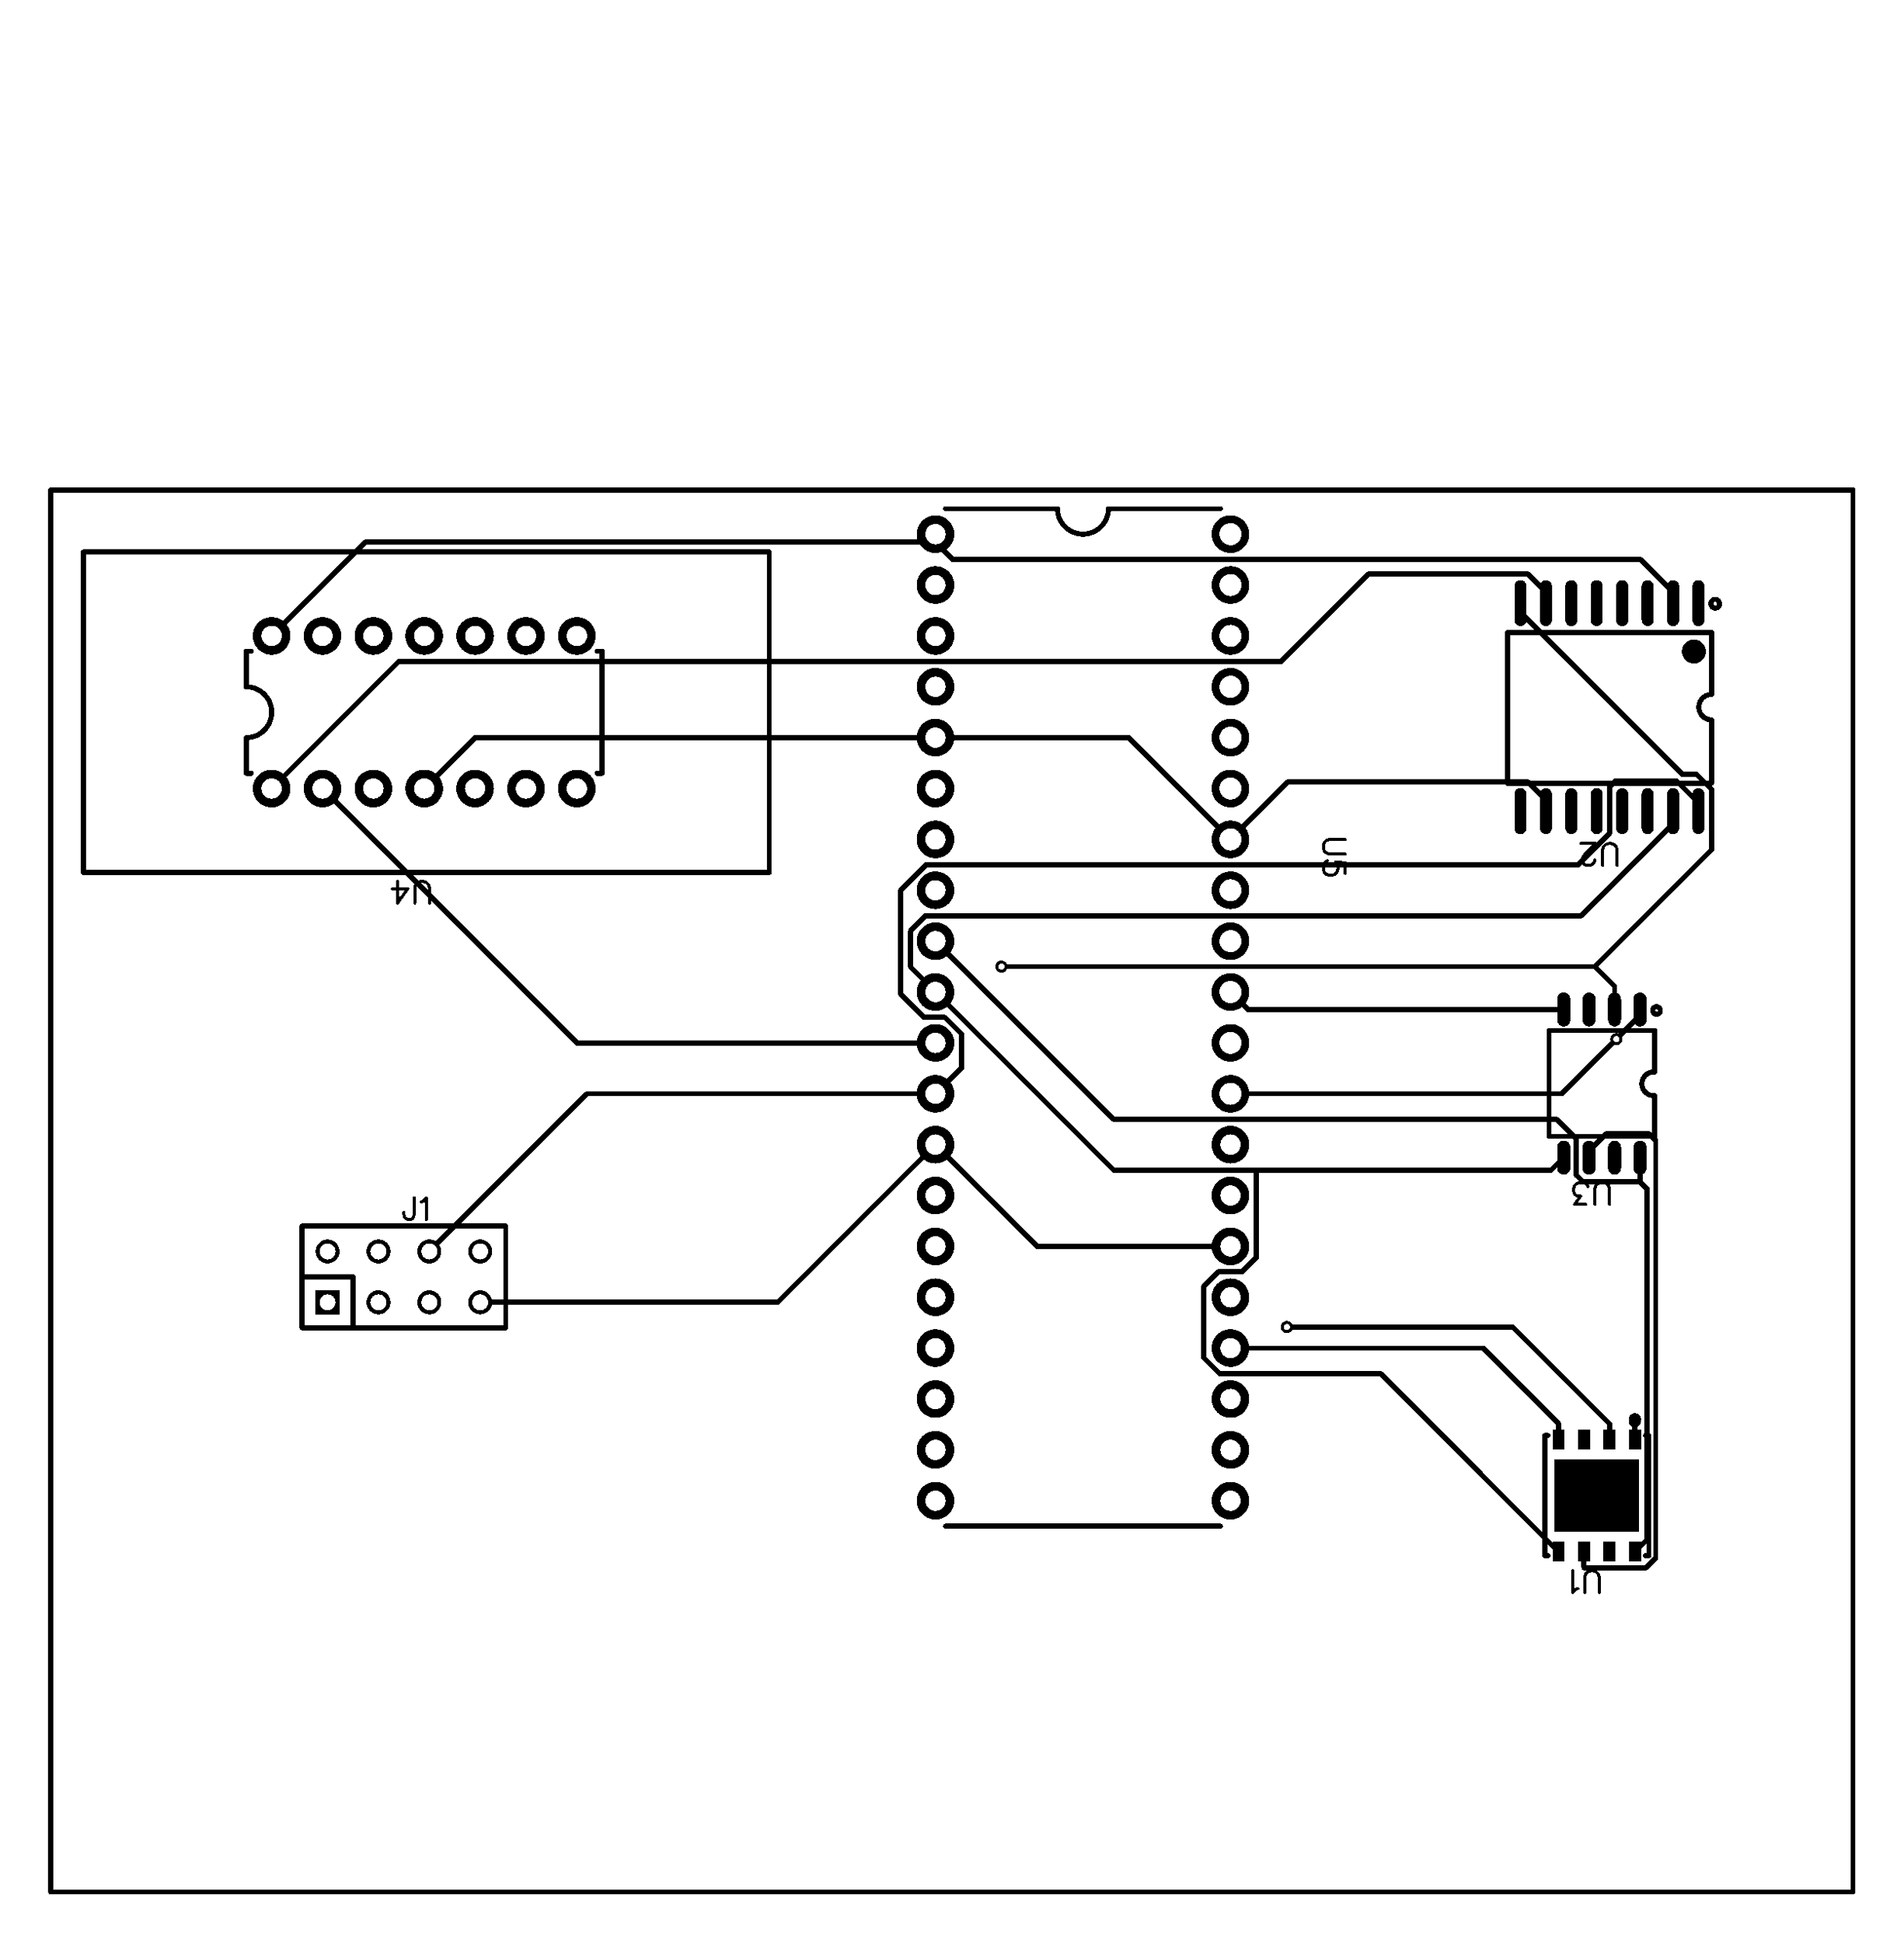 <svg xmlns="http://www.w3.org/2000/svg" xmlns:xlink="http://www.w3.org/1999/xlink" width="95.072mm" height="97.003mm" viewBox="4037.6 2953 374.3 381.9"><title></title><style type="text/css">
*[layerid="1"] {stroke:#000000;fill:#000000;}
*[layerid="2"] {stroke:#000000;fill:#000000;}
*[layerid="3"] {stroke:#000000;fill:#000000;}
*[layerid="4"] {stroke:#000000;fill:#000000;}
*[layerid="5"] {stroke:#000000;fill:#000000;}
*[layerid="6"] {stroke:#000000;fill:#000000;}
*[layerid="7"] {stroke:#000000;fill:#000000;}
*[layerid="8"] {stroke:#000000;fill:#000000;}
*[layerid="9"] {stroke:#000000;fill:#000000;}
*[layerid="10"] {stroke:#000000;fill:#000000;}
*[layerid="11"] {stroke:#000000;fill:#000000;}
*[layerid="12"] {stroke:#000000;fill:#000000;}
*[layerid="13"] {stroke:#000000;fill:#000000;}
*[layerid="14"] {stroke:#000000;fill:#000000;}
*[layerid="15"] {stroke:#000000;fill:#000000;}
*[layerid="19"] {stroke:#000000;fill:#000000;}
*[layerid="21"] {stroke:#000000;fill:#000000;}
*[layerid="22"] {stroke:#000000;fill:#000000;}
*[layerid="23"] {stroke:#000000;fill:#000000;}
*[layerid="24"] {stroke:#000000;fill:#000000;}
*[layerid="25"] {stroke:#000000;fill:#000000;}
*[layerid="26"] {stroke:#000000;fill:#000000;}
*[layerid="27"] {stroke:#000000;fill:#000000;}
*[layerid="28"] {stroke:#000000;fill:#000000;}
*[layerid="29"] {stroke:#000000;fill:#000000;}
*[layerid="30"] {stroke:#000000;fill:#000000;}
*[layerid="31"] {stroke:#000000;fill:#000000;}
*[layerid="32"] {stroke:#000000;fill:#000000;}
*[layerid="33"] {stroke:#000000;fill:#000000;}
*[layerid="34"] {stroke:#000000;fill:#000000;}
*[layerid="35"] {stroke:#000000;fill:#000000;}
*[layerid="36"] {stroke:#000000;fill:#000000;}
*[layerid="37"] {stroke:#000000;fill:#000000;}
*[layerid="38"] {stroke:#000000;fill:#000000;}
*[layerid="39"] {stroke:#000000;fill:#000000;}
*[layerid="40"] {stroke:#000000;fill:#000000;}
*[layerid="41"] {stroke:#000000;fill:#000000;}
*[layerid="42"] {stroke:#000000;fill:#000000;}
*[layerid="43"] {stroke:#000000;fill:#000000;}
*[layerid="44"] {stroke:#000000;fill:#000000;}
*[layerid="45"] {stroke:#000000;fill:#000000;}
*[layerid="46"] {stroke:#000000;fill:#000000;}
*[layerid="47"] {stroke:#000000;fill:#000000;}
*[layerid="48"] {stroke:#000000;fill:#000000;}
*[layerid="49"] {stroke:#000000;fill:#000000;}
*[layerid="50"] {stroke:#000000;fill:#000000;}
*[layerid="51"] {stroke:#000000;fill:#000000;}
*[layerid="52"] {stroke:#000000;fill:#000000;}
*[layerid="99"] {stroke:#000000;fill:#000000;}
*[layerid="100"] {stroke:#000000;fill:#000000;}
*[layerid="101"] {stroke:#000000;fill:#000000;}
*[layerid="Hole"] {stroke:#000000;fill:#000000;}
*[layerid="DRCError"] {stroke:#000000;fill:#000000;}
*[fill="none"] {fill: none;}
*[stroke="none"] {stroke: none;}
path, polyline, polygon, line {stroke-linecap:round;}
g[c_partid="part_pad"][layerid="1"] ellipse:not([c_etype="pad_outer"]) {fill:#000000;}
g[c_partid="part_pad"][layerid="1"] polygon:not([c_etype="pad_outer"]) {fill:#000000;}
g[c_partid="part_pad"][layerid="1"] polyline:not([c_etype="pad_outer"]) {stroke:#000000;}
g[c_partid="part_pad"][layerid="2"] ellipse:not([c_etype="pad_outer"]) {fill:#000000;}
g[c_partid="part_pad"][layerid="2"] polygon:not([c_etype="pad_outer"]) {fill:#000000;}
g[c_partid="part_pad"][layerid="2"] polyline:not([c_etype="pad_outer"]) {stroke:#000000;}
g[c_partid="part_pad"][layerid="11"] ellipse:not([c_etype="pad_outer"]) {fill:#000000;}
g[c_partid="part_pad"][layerid="11"] polygon:not([c_etype="pad_outer"]) {fill:#000000;}
g[c_partid="part_pad"][layerid="11"] polyline:not([c_etype="pad_outer"]) {stroke:#000000;}
g[c_partid="part_pad"][layerid="11"] circle {fill:#FFFFFF;}
g[c_partid="part_pad"][layerid="11"] > polyline:nth-of-type(2) {stroke:#FFFFFF;}
g[c_partid="part_pad"][layerid="11"][c_shape="ELLIPSE"]  polyline:nth-last-of-type(1) {stroke:#FFFFFF;}
g[c_partid="part_pad"][layerid="11"][c_shape="RECT"]  polyline:nth-last-of-type(1) {stroke:#FFFFFF;}
g[c_partid="part_pad"][layerid="11"][c_shape="POLYGON"]  polyline:nth-last-of-type(1) {stroke:#FFFFFF;}
g[c_partid="part_via"] > * + circle, #gCurParts g[c_partid="part_via"] > * + circle {fill:#FFFFFF;}
g[c_partid="part_pad"] > polygon[c_etype="pad_outer"], #gCurParts g[c_partid="part_pad"] > polygon[c_etype="pad_outer"] {stroke-linejoin: miter;stroke-miterlimit: 100;}
g[c_partid="part_hole"] > circle {fill: #FFFFFF;}path, polyline, polygon {stroke-linejoin:round;}
rect, circle, ellipse, polyline, line, polygon, path {shape-rendering:crispEdges;}
</style>
<rect x="4037.6" y="2953" width="374.3" height="381.9" fill="#FFFFFF" stroke="none"/><polyline points="4359 3231.98 4359 3235.98" stroke-width="1.024"  stroke-linecap="round" fill="none" layerid="1" net="U1_1" id="gge706" locked="0" /><polyline points="4360 3151.43 4360 3152.62 4355.35 3157.27" stroke-width="1.024"  stroke-linecap="round" fill="none" layerid="1" net="U1_1" id="gge705" locked="0" /><polyline points="4355.35 3157.27 4344.62 3168 4279.5 3168" stroke-width="1.024"  stroke-linecap="round" fill="none" layerid="1" net="U1_1" id="gge704" locked="0" /><polyline points="4349 3261.14 4361.21 3261.14 4363.1 3259.26 4363.1 3177.22 4361.75 3175.88 4353.35 3175.88 4350 3179.23 4350 3180.57" stroke-width="1.024"  stroke-linecap="round" fill="none" layerid="1" net="U1_6" id="gge702" locked="0" /><polyline points="4349 3258.03 4349 3261.14" stroke-width="1.024"  stroke-linecap="round" fill="none" layerid="1" net="U1_6" id="gge701" locked="0" /><polyline points="4221.5 3059.57 4221.5 3058" stroke-width="1.024"  stroke-linecap="round" fill="none" layerid="1" net="U1_8" id="gge699" locked="0" /><polyline points="4366.5 3071.55 4366.5 3069.42 4360.08 3063 4224.93 3063 4221.5 3059.57" stroke-width="1.024"  stroke-linecap="round" fill="none" layerid="1" net="U1_8" id="gge698" locked="0" /><polyline points="4221.5 3059.57 4109.43 3059.57 4091 3078" stroke-width="1.024"  stroke-linecap="round" fill="none" layerid="1" net="U1_8" id="gge697" locked="0" /><polyline points="4360 3185.35 4360 3180.57" stroke-width="1.024"  stroke-linecap="round" fill="none" layerid="1" net="U1_8" id="gge696" locked="0" /><polyline points="4221.5 3138 4256.5 3173 4343.58 3173 4347.5 3176.92 4347.5 3184.02 4348.84 3185.35 4360 3185.35" stroke-width="1.024"  stroke-linecap="round" fill="none" layerid="1" net="U1_8" id="gge695" locked="0" /><polyline points="4360 3185.35 4361.43 3186.78 4361.43 3255.6 4359 3258.03" stroke-width="1.024"  stroke-linecap="round" fill="none" layerid="1" net="U1_8" id="gge694" locked="0" /><polyline points="4221.5 3168 4153 3168 4122 3199" stroke-width="1.024"  stroke-linecap="round" fill="none" layerid="1" net="U2_16" id="gge691" locked="0" /><polyline points="4371.5 3112.45 4371.5 3110.81 4367.18 3106.49 4355.21 3106.49 4354 3107.7 4354 3116.83 4347.83 3123 4219.62 3123 4214.69 3127.93 4214.69 3148.45 4219.24 3153 4223.36 3153 4226.65 3156.29 4226.65 3162.85 4221.5 3168" stroke-width="1.024"  stroke-linecap="round" fill="none" layerid="1" net="U2_16" id="gge690" locked="0" /><polyline points="4221.5 3148 4216.65 3143.15 4216.65 3135.93 4219.58 3133 4348.45 3133 4366.5 3114.95 4366.5 3112.45" stroke-width="1.024"  stroke-linecap="round" fill="none" layerid="1" net="U1_5" id="gge687" locked="0" /><polyline points="4284.6 3183 4284.6 3200.18 4281.78 3203 4277.08 3203 4274.27 3205.81 4274.27 3219.89 4277.37 3223 4308.98 3223 4344 3258.03" stroke-width="1.024"  stroke-linecap="round" fill="none" layerid="1" net="U1_5" id="gge686" locked="0" /><polyline points="4345 3180.57 4342.57 3183 4284.6 3183" stroke-width="1.024"  stroke-linecap="round" fill="none" layerid="1" net="U1_5" id="gge685" locked="0" /><polyline points="4284.6 3183 4256.5 3183 4221.5 3148" stroke-width="1.024"  stroke-linecap="round" fill="none" layerid="1" net="U1_5" id="gge684" locked="0" /><polyline points="4121 3108 4131 3098 4221.5 3098" stroke-width="1.024"  stroke-linecap="round" fill="none" layerid="1" net="U1_4" id="gge683" locked="0" /><polyline points="4341.5 3112.45 4341.5 3110.29 4337.95 3106.73 4290.77 3106.73 4279.5 3118" stroke-width="1.024"  stroke-linecap="round" fill="none" layerid="1" net="U1_4" id="gge678" locked="0" /><polyline points="4279.5 3118 4259.5 3098 4221.5 3098" stroke-width="1.024"  stroke-linecap="round" fill="none" layerid="1" net="U1_4" id="gge677" locked="0" /><polyline points="4279.5 3198 4241.5 3198 4221.5 3178" stroke-width="1.024"  stroke-linecap="round" fill="none" layerid="1" net="U1_4" id="gge675" locked="0" /><polyline points="4221.5 3178 4190.5 3209 4132 3209" stroke-width="1.024"  stroke-linecap="round" fill="none" layerid="1" net="U1_4" id="gge674" locked="0" /><polyline points="4345 3151.43 4282.93 3151.43 4279.5 3148" stroke-width="1.024"  stroke-linecap="round" fill="none" layerid="1" net="U1_4" id="gge673" locked="0" /><polyline points="4344 3235.98 4344 3232.86" stroke-width="1.024"  stroke-linecap="round" fill="none" layerid="1" net="U1_4" id="gge672" locked="0" /><polyline points="4344 3232.86 4329.14 3218 4279.5 3218" stroke-width="1.024"  stroke-linecap="round" fill="none" layerid="1" net="U1_4" id="gge671" locked="0" /><polyline points="4221.5 3158 4151 3158 4101 3108" stroke-width="1.024"  stroke-linecap="round" fill="none" layerid="1" net="U1_2" id="gge667" locked="0" /><polyline points="4336.5 3071.55 4336.5 3073.39 4368.26 3105.16 4371.05 3105.16 4374.08 3108.18 4374.08 3120.04 4351.12 3143" stroke-width="1.024"  stroke-linecap="round" fill="none" layerid="1" net="U1_2" id="gge666" locked="0" /><polyline points="4234.45 3143 4351.12 3143" stroke-width="1.024"  stroke-linecap="round" fill="none" layerid="1" net="U1_2" id="gge665" locked="0" /><polyline points="4351.12 3143 4355 3146.88 4355 3151.43" stroke-width="1.024"  stroke-linecap="round" fill="none" layerid="1" net="U1_2" id="gge664" locked="0" /><polyline points="4290.58 3213.87 4335.01 3213.87 4354 3232.86" stroke-width="1.024"  stroke-linecap="round" fill="none" layerid="1" net="U1_2" id="gge663" locked="0" /><polyline points="4354 3235.98 4354 3232.86" stroke-width="1.024"  stroke-linecap="round" fill="none" layerid="1" net="U1_2" id="gge662" locked="0" /><polyline points="4341.5 3071.55 4341.5 3069.39 4337.95 3065.84 4306.65 3065.84 4289.49 3083 4116 3083 4091 3108" stroke-width="1.024"  stroke-linecap="round" fill="none" layerid="1" net="U2_7" id="gge658" locked="0" /><g c_partid="part_pad" c_etype="pinpart" c_origin="4345,3180.567" layerid="1" number="5" net="U1_5" plated ="Y"  id="gge70" locked="0" c_rotation="0" c_width="2.559" c_height="6.693" title="U1_5" c_shape="OVAL" pasteexpansion="0" solderexpansion="0.4"><polyline  c_etype="pad_shell" points="4345 3178.5 4345 3182.634" layerid="1" stroke-width="2.559" /><circle c_etype="pad_hole" cx="4345" cy="3180.567" r="0" layerid="1" stroke-width="0"/></g><g c_partid="part_pad" c_etype="pinpart" c_origin="4350,3180.567" layerid="1" number="6" net="U1_6" plated ="Y"  id="gge75" locked="0" c_rotation="0" c_width="2.559" c_height="6.693" title="U1_6" c_shape="OVAL" pasteexpansion="0" solderexpansion="0.4"><polyline  c_etype="pad_shell" points="4350 3178.5 4350 3182.634" layerid="1" stroke-width="2.559" /><circle c_etype="pad_hole" cx="4350" cy="3180.567" r="0" layerid="1" stroke-width="0"/></g><g c_partid="part_pad" c_etype="pinpart" c_origin="4355,3180.567" layerid="1" number="7" net="U3_7" plated ="Y"  id="gge80" locked="0" c_rotation="0" c_width="2.559" c_height="6.693" title="U3_7" c_shape="OVAL" pasteexpansion="0" solderexpansion="0.4"><polyline  c_etype="pad_shell" points="4355 3178.5 4355 3182.634" layerid="1" stroke-width="2.559" /><circle c_etype="pad_hole" cx="4355" cy="3180.567" r="0" layerid="1" stroke-width="0"/></g><g c_partid="part_pad" c_etype="pinpart" c_origin="4360,3180.567" layerid="1" number="8" net="U1_8" plated ="Y"  id="gge85" locked="0" c_rotation="0" c_width="2.559" c_height="6.693" title="U1_8" c_shape="OVAL" pasteexpansion="0" solderexpansion="0.4"><polyline  c_etype="pad_shell" points="4360 3178.5 4360 3182.634" layerid="1" stroke-width="2.559" /><circle c_etype="pad_hole" cx="4360" cy="3180.567" r="0" layerid="1" stroke-width="0"/></g><g c_partid="part_pad" c_etype="pinpart" c_origin="4345,3151.433" layerid="1" number="4" net="U1_4" plated ="Y"  id="gge90" locked="0" c_rotation="0" c_width="2.559" c_height="6.693" title="U1_4" c_shape="OVAL" pasteexpansion="0" solderexpansion="0.4"><polyline  c_etype="pad_shell" points="4345 3149.366 4345 3153.5" layerid="1" stroke-width="2.559" /><circle c_etype="pad_hole" cx="4345" cy="3151.433" r="0" layerid="1" stroke-width="0"/></g><g c_partid="part_pad" c_etype="pinpart" c_origin="4350,3151.433" layerid="1" number="3" net="U3_3" plated ="Y"  id="gge95" locked="0" c_rotation="0" c_width="2.559" c_height="6.693" title="U3_3" c_shape="OVAL" pasteexpansion="0" solderexpansion="0.4"><polyline  c_etype="pad_shell" points="4350 3149.366 4350 3153.5" layerid="1" stroke-width="2.559" /><circle c_etype="pad_hole" cx="4350" cy="3151.433" r="0" layerid="1" stroke-width="0"/></g><g c_partid="part_pad" c_etype="pinpart" c_origin="4355,3151.433" layerid="1" number="2" net="U1_2" plated ="Y"  id="gge100" locked="0" c_rotation="0" c_width="2.559" c_height="6.693" title="U1_2" c_shape="OVAL" pasteexpansion="0" solderexpansion="0.4"><polyline  c_etype="pad_shell" points="4355 3149.366 4355 3153.5" layerid="1" stroke-width="2.559" /><circle c_etype="pad_hole" cx="4355" cy="3151.433" r="0" layerid="1" stroke-width="0"/></g><g c_partid="part_pad" c_etype="pinpart" c_origin="4360,3151.433" layerid="1" number="1" net="U1_1" plated ="Y"  id="gge105" locked="0" c_rotation="0" c_width="2.559" c_height="6.693" title="U1_1" c_shape="OVAL" pasteexpansion="0" solderexpansion="0.4"><polyline  c_etype="pad_shell" points="4360 3149.366 4360 3153.5" layerid="1" stroke-width="2.559" /><circle c_etype="pad_hole" cx="4360" cy="3151.433" r="0" layerid="1" stroke-width="0"/></g><g c_partid="part_pad" c_etype="pinpart" c_origin="4359,3258.024" layerid="1" number="8" net="U1_8" plated ="Y"  id="gge125" locked="0" c_rotation="180" c_width="2.362" c_height="3.937" title="U1_8" c_shape="RECT" pasteexpansion="0" solderexpansion="0.4"><polygon  c_etype="pad_shell" points="4360.181 3259.992 4357.819 3259.992 4357.819 3256.055 4360.181 3256.055" layerid="1" stroke-width="0" /><circle c_etype="pad_hole" cx="4359" cy="3258.024" r="0" layerid="1" stroke-width="0"/></g><g c_partid="part_pad" c_etype="pinpart" c_origin="4354,3258.024" layerid="1" number="7" net="U1_7" plated ="Y"  id="gge130" locked="0" c_rotation="180" c_width="2.362" c_height="3.937" title="U1_7" c_shape="RECT" pasteexpansion="0" solderexpansion="0.4"><polygon  c_etype="pad_shell" points="4355.181 3259.992 4352.819 3259.992 4352.819 3256.055 4355.181 3256.055" layerid="1" stroke-width="0" /><circle c_etype="pad_hole" cx="4354" cy="3258.024" r="0" layerid="1" stroke-width="0"/></g><g c_partid="part_pad" c_etype="pinpart" c_origin="4349,3258.024" layerid="1" number="6" net="U1_6" plated ="Y"  id="gge135" locked="0" c_rotation="180" c_width="2.362" c_height="3.937" title="U1_6" c_shape="RECT" pasteexpansion="0" solderexpansion="0.4"><polygon  c_etype="pad_shell" points="4350.181 3259.992 4347.819 3259.992 4347.819 3256.055 4350.181 3256.055" layerid="1" stroke-width="0" /><circle c_etype="pad_hole" cx="4349" cy="3258.024" r="0" layerid="1" stroke-width="0"/></g><g c_partid="part_pad" c_etype="pinpart" c_origin="4344,3258.024" layerid="1" number="5" net="U1_5" plated ="Y"  id="gge140" locked="0" c_rotation="180" c_width="2.362" c_height="3.937" title="U1_5" c_shape="RECT" pasteexpansion="0" solderexpansion="0.4"><polygon  c_etype="pad_shell" points="4345.181 3259.992 4342.819 3259.992 4342.819 3256.055 4345.181 3256.055" layerid="1" stroke-width="0" /><circle c_etype="pad_hole" cx="4344" cy="3258.024" r="0" layerid="1" stroke-width="0"/></g><g c_partid="part_pad" c_etype="pinpart" c_origin="4344,3235.976" layerid="1" number="4" net="U1_4" plated ="Y"  id="gge145" locked="0" c_rotation="0" c_width="2.362" c_height="3.937" title="U1_4" c_shape="RECT" pasteexpansion="0" solderexpansion="0.4"><polygon  c_etype="pad_shell" points="4342.819 3234.008 4345.181 3234.008 4345.181 3237.945 4342.819 3237.945" layerid="1" stroke-width="0" /><circle c_etype="pad_hole" cx="4344" cy="3235.976" r="0" layerid="1" stroke-width="0"/></g><g c_partid="part_pad" c_etype="pinpart" c_origin="4349,3235.976" layerid="1" number="3" net="U1_3" plated ="Y"  id="gge150" locked="0" c_rotation="0" c_width="2.362" c_height="3.937" title="U1_3" c_shape="RECT" pasteexpansion="0" solderexpansion="0.4"><polygon  c_etype="pad_shell" points="4347.819 3234.008 4350.181 3234.008 4350.181 3237.945 4347.819 3237.945" layerid="1" stroke-width="0" /><circle c_etype="pad_hole" cx="4349" cy="3235.976" r="0" layerid="1" stroke-width="0"/></g><g c_partid="part_pad" c_etype="pinpart" c_origin="4354,3235.976" layerid="1" number="2" net="U1_2" plated ="Y"  id="gge155" locked="0" c_rotation="0" c_width="2.362" c_height="3.937" title="U1_2" c_shape="RECT" pasteexpansion="0" solderexpansion="0.4"><polygon  c_etype="pad_shell" points="4352.819 3234.008 4355.181 3234.008 4355.181 3237.945 4352.819 3237.945" layerid="1" stroke-width="0" /><circle c_etype="pad_hole" cx="4354" cy="3235.976" r="0" layerid="1" stroke-width="0"/></g><g c_partid="part_pad" c_etype="pinpart" c_origin="4359,3235.976" layerid="1" number="1" net="U1_1" plated ="Y"  id="gge160" locked="0" c_rotation="0" c_width="2.362" c_height="3.937" title="U1_1" c_shape="RECT" pasteexpansion="0" solderexpansion="0.4"><polygon  c_etype="pad_shell" points="4357.819 3234.008 4360.181 3234.008 4360.181 3237.945 4357.819 3237.945" layerid="1" stroke-width="0" /><circle c_etype="pad_hole" cx="4359" cy="3235.976" r="0" layerid="1" stroke-width="0"/></g><g c_partid="part_pad" c_etype="pinpart" c_origin="4351.5,3247" layerid="1" number="9" net="U1_9" plated ="Y"  id="gge165" locked="0" c_rotation="0" c_width="16.535" c_height="14.173" title="U1_9" c_shape="RECT" pasteexpansion="0" solderexpansion="0.4"><polygon  c_etype="pad_shell" points="4343.232 3239.913 4359.768 3239.913 4359.768 3254.087 4343.232 3254.087" layerid="1" stroke-width="0" /><circle c_etype="pad_hole" cx="4351.5" cy="3247" r="0" layerid="1" stroke-width="0"/></g><g c_partid="part_pad" c_etype="pinpart" c_origin="4371.5,3071.55" layerid="1" number="1" net="U2_1" plated ="Y"  id="gge490" locked="0" c_rotation="0" c_width="2.362" c_height="9.055" title="U2_1" c_shape="OVAL" pasteexpansion="0" solderexpansion="0.4"><polyline  c_etype="pad_shell" points="4371.5 3068.204 4371.5 3074.896" layerid="1" stroke-width="2.362" /><circle c_etype="pad_hole" cx="4371.5" cy="3071.55" r="0" layerid="1" stroke-width="0"/></g><g c_partid="part_pad" c_etype="pinpart" c_origin="4366.5,3071.55" layerid="1" number="2" net="U1_8" plated ="Y"  id="gge495" locked="0" c_rotation="0" c_width="2.362" c_height="9.055" title="U1_8" c_shape="OVAL" pasteexpansion="0" solderexpansion="0.4"><polyline  c_etype="pad_shell" points="4366.5 3068.204 4366.5 3074.896" layerid="1" stroke-width="2.362" /><circle c_etype="pad_hole" cx="4366.5" cy="3071.55" r="0" layerid="1" stroke-width="0"/></g><g c_partid="part_pad" c_etype="pinpart" c_origin="4361.5,3071.55" layerid="1" number="3" net="U2_3" plated ="Y"  id="gge500" locked="0" c_rotation="0" c_width="2.362" c_height="9.055" title="U2_3" c_shape="OVAL" pasteexpansion="0" solderexpansion="0.4"><polyline  c_etype="pad_shell" points="4361.5 3068.204 4361.5 3074.896" layerid="1" stroke-width="2.362" /><circle c_etype="pad_hole" cx="4361.5" cy="3071.55" r="0" layerid="1" stroke-width="0"/></g><g c_partid="part_pad" c_etype="pinpart" c_origin="4356.5,3071.55" layerid="1" number="4" net="U2_4" plated ="Y"  id="gge505" locked="0" c_rotation="0" c_width="2.362" c_height="9.055" title="U2_4" c_shape="OVAL" pasteexpansion="0" solderexpansion="0.4"><polyline  c_etype="pad_shell" points="4356.5 3068.204 4356.5 3074.896" layerid="1" stroke-width="2.362" /><circle c_etype="pad_hole" cx="4356.5" cy="3071.55" r="0" layerid="1" stroke-width="0"/></g><g c_partid="part_pad" c_etype="pinpart" c_origin="4351.5,3071.55" layerid="1" number="5" net="U2_5" plated ="Y"  id="gge510" locked="0" c_rotation="0" c_width="2.362" c_height="9.055" title="U2_5" c_shape="OVAL" pasteexpansion="0" solderexpansion="0.4"><polyline  c_etype="pad_shell" points="4351.5 3068.204 4351.5 3074.896" layerid="1" stroke-width="2.362" /><circle c_etype="pad_hole" cx="4351.5" cy="3071.55" r="0" layerid="1" stroke-width="0"/></g><g c_partid="part_pad" c_etype="pinpart" c_origin="4346.5,3071.55" layerid="1" number="6" net="U2_6" plated ="Y"  id="gge515" locked="0" c_rotation="0" c_width="2.362" c_height="9.055" title="U2_6" c_shape="OVAL" pasteexpansion="0" solderexpansion="0.4"><polyline  c_etype="pad_shell" points="4346.5 3068.204 4346.5 3074.896" layerid="1" stroke-width="2.362" /><circle c_etype="pad_hole" cx="4346.5" cy="3071.55" r="0" layerid="1" stroke-width="0"/></g><g c_partid="part_pad" c_etype="pinpart" c_origin="4341.5,3071.55" layerid="1" number="7" net="U2_7" plated ="Y"  id="gge520" locked="0" c_rotation="0" c_width="2.362" c_height="9.055" title="U2_7" c_shape="OVAL" pasteexpansion="0" solderexpansion="0.4"><polyline  c_etype="pad_shell" points="4341.5 3068.204 4341.5 3074.896" layerid="1" stroke-width="2.362" /><circle c_etype="pad_hole" cx="4341.5" cy="3071.55" r="0" layerid="1" stroke-width="0"/></g><g c_partid="part_pad" c_etype="pinpart" c_origin="4336.5,3071.55" layerid="1" number="8" net="U1_2" plated ="Y"  id="gge525" locked="0" c_rotation="0" c_width="2.362" c_height="9.055" title="U1_2" c_shape="OVAL" pasteexpansion="0" solderexpansion="0.4"><polyline  c_etype="pad_shell" points="4336.5 3068.204 4336.5 3074.896" layerid="1" stroke-width="2.362" /><circle c_etype="pad_hole" cx="4336.5" cy="3071.55" r="0" layerid="1" stroke-width="0"/></g><g c_partid="part_pad" c_etype="pinpart" c_origin="4371.5,3112.45" layerid="1" number="16" net="U2_16" plated ="Y"  id="gge530" locked="0" c_rotation="0" c_width="2.362" c_height="9.055" title="U2_16" c_shape="OVAL" pasteexpansion="0" solderexpansion="0.4"><polyline  c_etype="pad_shell" points="4371.5 3109.104 4371.5 3115.796" layerid="1" stroke-width="2.362" /><circle c_etype="pad_hole" cx="4371.5" cy="3112.45" r="0" layerid="1" stroke-width="0"/></g><g c_partid="part_pad" c_etype="pinpart" c_origin="4366.5,3112.45" layerid="1" number="15" net="U1_5" plated ="Y"  id="gge535" locked="0" c_rotation="0" c_width="2.362" c_height="9.055" title="U1_5" c_shape="OVAL" pasteexpansion="0" solderexpansion="0.4"><polyline  c_etype="pad_shell" points="4366.5 3109.104 4366.5 3115.796" layerid="1" stroke-width="2.362" /><circle c_etype="pad_hole" cx="4366.5" cy="3112.45" r="0" layerid="1" stroke-width="0"/></g><g c_partid="part_pad" c_etype="pinpart" c_origin="4361.5,3112.45" layerid="1" number="14" net="U2_14" plated ="Y"  id="gge540" locked="0" c_rotation="0" c_width="2.362" c_height="9.055" title="U2_14" c_shape="OVAL" pasteexpansion="0" solderexpansion="0.4"><polyline  c_etype="pad_shell" points="4361.5 3109.104 4361.5 3115.796" layerid="1" stroke-width="2.362" /><circle c_etype="pad_hole" cx="4361.5" cy="3112.45" r="0" layerid="1" stroke-width="0"/></g><g c_partid="part_pad" c_etype="pinpart" c_origin="4356.5,3112.45" layerid="1" number="13" net="U2_13" plated ="Y"  id="gge545" locked="0" c_rotation="0" c_width="2.362" c_height="9.055" title="U2_13" c_shape="OVAL" pasteexpansion="0" solderexpansion="0.4"><polyline  c_etype="pad_shell" points="4356.5 3109.104 4356.5 3115.796" layerid="1" stroke-width="2.362" /><circle c_etype="pad_hole" cx="4356.5" cy="3112.45" r="0" layerid="1" stroke-width="0"/></g><g c_partid="part_pad" c_etype="pinpart" c_origin="4351.5,3112.45" layerid="1" number="12" net="U2_12" plated ="Y"  id="gge550" locked="0" c_rotation="0" c_width="2.362" c_height="9.055" title="U2_12" c_shape="OVAL" pasteexpansion="0" solderexpansion="0.4"><polyline  c_etype="pad_shell" points="4351.5 3109.104 4351.5 3115.796" layerid="1" stroke-width="2.362" /><circle c_etype="pad_hole" cx="4351.5" cy="3112.45" r="0" layerid="1" stroke-width="0"/></g><g c_partid="part_pad" c_etype="pinpart" c_origin="4346.5,3112.45" layerid="1" number="11" net="U2_11" plated ="Y"  id="gge555" locked="0" c_rotation="0" c_width="2.362" c_height="9.055" title="U2_11" c_shape="OVAL" pasteexpansion="0" solderexpansion="0.4"><polyline  c_etype="pad_shell" points="4346.5 3109.104 4346.5 3115.796" layerid="1" stroke-width="2.362" /><circle c_etype="pad_hole" cx="4346.5" cy="3112.45" r="0" layerid="1" stroke-width="0"/></g><g c_partid="part_pad" c_etype="pinpart" c_origin="4341.5,3112.45" layerid="1" number="10" net="U1_4" plated ="Y"  id="gge560" locked="0" c_rotation="0" c_width="2.362" c_height="9.055" title="U1_4" c_shape="OVAL" pasteexpansion="0" solderexpansion="0.4"><polyline  c_etype="pad_shell" points="4341.5 3109.104 4341.5 3115.796" layerid="1" stroke-width="2.362" /><circle c_etype="pad_hole" cx="4341.5" cy="3112.45" r="0" layerid="1" stroke-width="0"/></g><g c_partid="part_pad" c_etype="pinpart" c_origin="4336.5,3112.45" layerid="1" number="9" net="U2_9" plated ="Y"  id="gge565" locked="0" c_rotation="0" c_width="2.362" c_height="9.055" title="U2_9" c_shape="OVAL" pasteexpansion="0" solderexpansion="0.4"><polyline  c_etype="pad_shell" points="4336.5 3109.104 4336.5 3115.796" layerid="1" stroke-width="2.362" /><circle c_etype="pad_hole" cx="4336.5" cy="3112.45" r="0" layerid="1" stroke-width="0"/></g><g c_partid="part_pad" c_etype="pinpart" c_origin="4102,3209" layerid="11" number="1" net="U2_7" plated ="Y"  id="gge15" locked="0" c_rotation="0" c_width="4.72" c_height="4.72" title="U2_7" c_shape="RECT" pasteexpansion="0" solderexpansion="0.4"><polygon  c_etype="pad_shell" points="4099.64 3206.64 4104.36 3206.64 4104.36 3211.36 4099.64 3211.36" layerid="11" stroke-width="0" /><circle c_etype="pad_hole" cx="4102" cy="3209" r="1.57" layerid="11" stroke-width="0"/></g><g c_partid="part_pad" c_etype="pinpart" c_origin="4112,3209" layerid="11" number="3" net="U1_2" plated ="Y"  id="gge20" locked="0" c_rotation="0" c_width="4.72" c_height="4.72" title="U1_2" c_shape="ELLIPSE" pasteexpansion="0" solderexpansion="0.4"><ellipse c_etype="pad_shell" cx="4112" cy="3209" rx="2.36" ry="2.36" layerid="11" stroke-width="0"/><circle c_etype="pad_hole" cx="4112" cy="3209" r="1.57" layerid="11" stroke-width="0"/></g><g c_partid="part_pad" c_etype="pinpart" c_origin="4122,3209" layerid="11" number="5" net="J1_5" plated ="Y"  id="gge25" locked="0" c_rotation="0" c_width="4.72" c_height="4.72" title="J1_5" c_shape="ELLIPSE" pasteexpansion="0" solderexpansion="0.4"><ellipse c_etype="pad_shell" cx="4122" cy="3209" rx="2.36" ry="2.36" layerid="11" stroke-width="0"/><circle c_etype="pad_hole" cx="4122" cy="3209" r="1.57" layerid="11" stroke-width="0"/></g><g c_partid="part_pad" c_etype="pinpart" c_origin="4132,3209" layerid="11" number="7" net="U1_4" plated ="Y"  id="gge30" locked="0" c_rotation="0" c_width="4.72" c_height="4.72" title="U1_4" c_shape="ELLIPSE" pasteexpansion="0" solderexpansion="0.4"><ellipse c_etype="pad_shell" cx="4132" cy="3209" rx="2.36" ry="2.36" layerid="11" stroke-width="0"/><circle c_etype="pad_hole" cx="4132" cy="3209" r="1.57" layerid="11" stroke-width="0"/></g><g c_partid="part_pad" c_etype="pinpart" c_origin="4132,3199" layerid="11" number="8" net="U1_5" plated ="Y"  id="gge35" locked="0" c_rotation="0" c_width="4.72" c_height="4.72" title="U1_5" c_shape="ELLIPSE" pasteexpansion="0" solderexpansion="0.4"><ellipse c_etype="pad_shell" cx="4132" cy="3199" rx="2.36" ry="2.36" layerid="11" stroke-width="0"/><circle c_etype="pad_hole" cx="4132" cy="3199" r="1.57" layerid="11" stroke-width="0"/></g><g c_partid="part_pad" c_etype="pinpart" c_origin="4122,3199" layerid="11" number="6" net="U2_16" plated ="Y"  id="gge40" locked="0" c_rotation="0" c_width="4.72" c_height="4.72" title="U2_16" c_shape="ELLIPSE" pasteexpansion="0" solderexpansion="0.4"><ellipse c_etype="pad_shell" cx="4122" cy="3199" rx="2.36" ry="2.36" layerid="11" stroke-width="0"/><circle c_etype="pad_hole" cx="4122" cy="3199" r="1.57" layerid="11" stroke-width="0"/></g><g c_partid="part_pad" c_etype="pinpart" c_origin="4112,3199" layerid="11" number="4" net="J1_4" plated ="Y"  id="gge45" locked="0" c_rotation="0" c_width="4.72" c_height="4.72" title="J1_4" c_shape="ELLIPSE" pasteexpansion="0" solderexpansion="0.4"><ellipse c_etype="pad_shell" cx="4112" cy="3199" rx="2.36" ry="2.36" layerid="11" stroke-width="0"/><circle c_etype="pad_hole" cx="4112" cy="3199" r="1.57" layerid="11" stroke-width="0"/></g><g c_partid="part_pad" c_etype="pinpart" c_origin="4102,3199" layerid="11" number="2" net="U1_8" plated ="Y"  id="gge50" locked="0" c_rotation="0" c_width="4.72" c_height="4.72" title="U1_8" c_shape="ELLIPSE" pasteexpansion="0" solderexpansion="0.4"><ellipse c_etype="pad_shell" cx="4102" cy="3199" rx="2.36" ry="2.36" layerid="11" stroke-width="0"/><circle c_etype="pad_hole" cx="4102" cy="3199" r="1.57" layerid="11" stroke-width="0"/></g><g c_partid="part_pad" c_etype="pinpart" c_origin="4221.5,3058" layerid="11" number="1" net="U1_8" plated ="Y"  id="gge188" locked="0" c_rotation="0" c_width="7.4" c_height="7.4" title="U1_8" c_shape="ELLIPSE" pasteexpansion="0" solderexpansion="0.4"><ellipse c_etype="pad_shell" cx="4221.5" cy="3058" rx="3.7" ry="3.7" layerid="11" stroke-width="0"/><circle c_etype="pad_hole" cx="4221.5" cy="3058" r="2" layerid="11" stroke-width="0"/></g><g c_partid="part_pad" c_etype="pinpart" c_origin="4221.5,3068" layerid="11" number="2" net="U5_2" plated ="Y"  id="gge193" locked="0" c_rotation="0" c_width="7.4" c_height="7.4" title="U5_2" c_shape="ELLIPSE" pasteexpansion="0" solderexpansion="0.4"><ellipse c_etype="pad_shell" cx="4221.5" cy="3068" rx="3.7" ry="3.7" layerid="11" stroke-width="0"/><circle c_etype="pad_hole" cx="4221.5" cy="3068" r="2" layerid="11" stroke-width="0"/></g><g c_partid="part_pad" c_etype="pinpart" c_origin="4221.5,3078" layerid="11" number="3" net="U5_3" plated ="Y"  id="gge198" locked="0" c_rotation="0" c_width="7.4" c_height="7.4" title="U5_3" c_shape="ELLIPSE" pasteexpansion="0" solderexpansion="0.4"><ellipse c_etype="pad_shell" cx="4221.5" cy="3078" rx="3.7" ry="3.7" layerid="11" stroke-width="0"/><circle c_etype="pad_hole" cx="4221.5" cy="3078" r="2" layerid="11" stroke-width="0"/></g><g c_partid="part_pad" c_etype="pinpart" c_origin="4221.5,3088" layerid="11" number="4" net="U5_4" plated ="Y"  id="gge203" locked="0" c_rotation="0" c_width="7.4" c_height="7.4" title="U5_4" c_shape="ELLIPSE" pasteexpansion="0" solderexpansion="0.4"><ellipse c_etype="pad_shell" cx="4221.5" cy="3088" rx="3.7" ry="3.7" layerid="11" stroke-width="0"/><circle c_etype="pad_hole" cx="4221.5" cy="3088" r="2" layerid="11" stroke-width="0"/></g><g c_partid="part_pad" c_etype="pinpart" c_origin="4221.5,3098" layerid="11" number="5" net="U1_4" plated ="Y"  id="gge208" locked="0" c_rotation="0" c_width="7.4" c_height="7.4" title="U1_4" c_shape="ELLIPSE" pasteexpansion="0" solderexpansion="0.4"><ellipse c_etype="pad_shell" cx="4221.5" cy="3098" rx="3.7" ry="3.7" layerid="11" stroke-width="0"/><circle c_etype="pad_hole" cx="4221.5" cy="3098" r="2" layerid="11" stroke-width="0"/></g><g c_partid="part_pad" c_etype="pinpart" c_origin="4221.5,3108" layerid="11" number="6" net="U5_6" plated ="Y"  id="gge213" locked="0" c_rotation="0" c_width="7.4" c_height="7.4" title="U5_6" c_shape="ELLIPSE" pasteexpansion="0" solderexpansion="0.4"><ellipse c_etype="pad_shell" cx="4221.5" cy="3108" rx="3.7" ry="3.7" layerid="11" stroke-width="0"/><circle c_etype="pad_hole" cx="4221.5" cy="3108" r="2" layerid="11" stroke-width="0"/></g><g c_partid="part_pad" c_etype="pinpart" c_origin="4221.5,3118" layerid="11" number="7" net="U5_7" plated ="Y"  id="gge218" locked="0" c_rotation="0" c_width="7.4" c_height="7.4" title="U5_7" c_shape="ELLIPSE" pasteexpansion="0" solderexpansion="0.4"><ellipse c_etype="pad_shell" cx="4221.5" cy="3118" rx="3.7" ry="3.7" layerid="11" stroke-width="0"/><circle c_etype="pad_hole" cx="4221.5" cy="3118" r="2" layerid="11" stroke-width="0"/></g><g c_partid="part_pad" c_etype="pinpart" c_origin="4221.5,3128" layerid="11" number="8" net="U5_8" plated ="Y"  id="gge223" locked="0" c_rotation="0" c_width="7.4" c_height="7.4" title="U5_8" c_shape="ELLIPSE" pasteexpansion="0" solderexpansion="0.4"><ellipse c_etype="pad_shell" cx="4221.5" cy="3128" rx="3.7" ry="3.7" layerid="11" stroke-width="0"/><circle c_etype="pad_hole" cx="4221.5" cy="3128" r="2" layerid="11" stroke-width="0"/></g><g c_partid="part_pad" c_etype="pinpart" c_origin="4221.5,3138" layerid="11" number="9" net="U1_8" plated ="Y"  id="gge228" locked="0" c_rotation="0" c_width="7.4" c_height="7.4" title="U1_8" c_shape="ELLIPSE" pasteexpansion="0" solderexpansion="0.4"><ellipse c_etype="pad_shell" cx="4221.5" cy="3138" rx="3.7" ry="3.7" layerid="11" stroke-width="0"/><circle c_etype="pad_hole" cx="4221.5" cy="3138" r="2" layerid="11" stroke-width="0"/></g><g c_partid="part_pad" c_etype="pinpart" c_origin="4221.5,3148" layerid="11" number="10" net="U1_5" plated ="Y"  id="gge233" locked="0" c_rotation="0" c_width="7.4" c_height="7.4" title="U1_5" c_shape="ELLIPSE" pasteexpansion="0" solderexpansion="0.4"><ellipse c_etype="pad_shell" cx="4221.5" cy="3148" rx="3.7" ry="3.7" layerid="11" stroke-width="0"/><circle c_etype="pad_hole" cx="4221.5" cy="3148" r="2" layerid="11" stroke-width="0"/></g><g c_partid="part_pad" c_etype="pinpart" c_origin="4221.5,3158" layerid="11" number="11" net="U1_2" plated ="Y"  id="gge238" locked="0" c_rotation="0" c_width="7.4" c_height="7.4" title="U1_2" c_shape="ELLIPSE" pasteexpansion="0" solderexpansion="0.4"><ellipse c_etype="pad_shell" cx="4221.5" cy="3158" rx="3.7" ry="3.7" layerid="11" stroke-width="0"/><circle c_etype="pad_hole" cx="4221.5" cy="3158" r="2" layerid="11" stroke-width="0"/></g><g c_partid="part_pad" c_etype="pinpart" c_origin="4221.5,3168" layerid="11" number="12" net="U2_16" plated ="Y"  id="gge243" locked="0" c_rotation="0" c_width="7.4" c_height="7.4" title="U2_16" c_shape="ELLIPSE" pasteexpansion="0" solderexpansion="0.4"><ellipse c_etype="pad_shell" cx="4221.5" cy="3168" rx="3.7" ry="3.7" layerid="11" stroke-width="0"/><circle c_etype="pad_hole" cx="4221.5" cy="3168" r="2" layerid="11" stroke-width="0"/></g><g c_partid="part_pad" c_etype="pinpart" c_origin="4221.5,3178" layerid="11" number="13" net="U1_4" plated ="Y"  id="gge248" locked="0" c_rotation="0" c_width="7.4" c_height="7.4" title="U1_4" c_shape="ELLIPSE" pasteexpansion="0" solderexpansion="0.4"><ellipse c_etype="pad_shell" cx="4221.5" cy="3178" rx="3.7" ry="3.7" layerid="11" stroke-width="0"/><circle c_etype="pad_hole" cx="4221.5" cy="3178" r="2" layerid="11" stroke-width="0"/></g><g c_partid="part_pad" c_etype="pinpart" c_origin="4221.5,3188" layerid="11" number="14" net="U5_14" plated ="Y"  id="gge253" locked="0" c_rotation="0" c_width="7.4" c_height="7.4" title="U5_14" c_shape="ELLIPSE" pasteexpansion="0" solderexpansion="0.4"><ellipse c_etype="pad_shell" cx="4221.5" cy="3188" rx="3.7" ry="3.7" layerid="11" stroke-width="0"/><circle c_etype="pad_hole" cx="4221.5" cy="3188" r="2" layerid="11" stroke-width="0"/></g><g c_partid="part_pad" c_etype="pinpart" c_origin="4221.5,3198" layerid="11" number="15" net="U5_15" plated ="Y"  id="gge258" locked="0" c_rotation="0" c_width="7.4" c_height="7.4" title="U5_15" c_shape="ELLIPSE" pasteexpansion="0" solderexpansion="0.4"><ellipse c_etype="pad_shell" cx="4221.5" cy="3198" rx="3.7" ry="3.7" layerid="11" stroke-width="0"/><circle c_etype="pad_hole" cx="4221.5" cy="3198" r="2" layerid="11" stroke-width="0"/></g><g c_partid="part_pad" c_etype="pinpart" c_origin="4221.5,3208" layerid="11" number="16" net="U5_16" plated ="Y"  id="gge263" locked="0" c_rotation="0" c_width="7.4" c_height="7.4" title="U5_16" c_shape="ELLIPSE" pasteexpansion="0" solderexpansion="0.4"><ellipse c_etype="pad_shell" cx="4221.5" cy="3208" rx="3.7" ry="3.7" layerid="11" stroke-width="0"/><circle c_etype="pad_hole" cx="4221.5" cy="3208" r="2" layerid="11" stroke-width="0"/></g><g c_partid="part_pad" c_etype="pinpart" c_origin="4221.5,3218" layerid="11" number="17" net="U5_17" plated ="Y"  id="gge268" locked="0" c_rotation="0" c_width="7.4" c_height="7.4" title="U5_17" c_shape="ELLIPSE" pasteexpansion="0" solderexpansion="0.4"><ellipse c_etype="pad_shell" cx="4221.5" cy="3218" rx="3.7" ry="3.7" layerid="11" stroke-width="0"/><circle c_etype="pad_hole" cx="4221.5" cy="3218" r="2" layerid="11" stroke-width="0"/></g><g c_partid="part_pad" c_etype="pinpart" c_origin="4221.5,3228" layerid="11" number="18" net="U5_18" plated ="Y"  id="gge273" locked="0" c_rotation="0" c_width="7.4" c_height="7.4" title="U5_18" c_shape="ELLIPSE" pasteexpansion="0" solderexpansion="0.4"><ellipse c_etype="pad_shell" cx="4221.5" cy="3228" rx="3.7" ry="3.7" layerid="11" stroke-width="0"/><circle c_etype="pad_hole" cx="4221.5" cy="3228" r="2" layerid="11" stroke-width="0"/></g><g c_partid="part_pad" c_etype="pinpart" c_origin="4221.5,3238" layerid="11" number="19" net="U5_19" plated ="Y"  id="gge278" locked="0" c_rotation="0" c_width="7.4" c_height="7.4" title="U5_19" c_shape="ELLIPSE" pasteexpansion="0" solderexpansion="0.4"><ellipse c_etype="pad_shell" cx="4221.5" cy="3238" rx="3.7" ry="3.7" layerid="11" stroke-width="0"/><circle c_etype="pad_hole" cx="4221.5" cy="3238" r="2" layerid="11" stroke-width="0"/></g><g c_partid="part_pad" c_etype="pinpart" c_origin="4221.5,3248" layerid="11" number="20" net="U1_4" plated ="Y"  id="gge283" locked="0" c_rotation="0" c_width="7.4" c_height="7.4" title="U1_4" c_shape="ELLIPSE" pasteexpansion="0" solderexpansion="0.4"><ellipse c_etype="pad_shell" cx="4221.5" cy="3248" rx="3.7" ry="3.7" layerid="11" stroke-width="0"/><circle c_etype="pad_hole" cx="4221.5" cy="3248" r="2" layerid="11" stroke-width="0"/></g><g c_partid="part_pad" c_etype="pinpart" c_origin="4279.5,3248" layerid="11" number="21" net="U5_21" plated ="Y"  id="gge288" locked="0" c_rotation="0" c_width="7.4" c_height="7.4" title="U5_21" c_shape="ELLIPSE" pasteexpansion="0" solderexpansion="0.4"><ellipse c_etype="pad_shell" cx="4279.5" cy="3248" rx="3.7" ry="3.7" layerid="11" stroke-width="0"/><circle c_etype="pad_hole" cx="4279.5" cy="3248" r="2" layerid="11" stroke-width="0"/></g><g c_partid="part_pad" c_etype="pinpart" c_origin="4279.5,3238" layerid="11" number="22" net="U5_22" plated ="Y"  id="gge293" locked="0" c_rotation="0" c_width="7.4" c_height="7.4" title="U5_22" c_shape="ELLIPSE" pasteexpansion="0" solderexpansion="0.4"><ellipse c_etype="pad_shell" cx="4279.5" cy="3238" rx="3.7" ry="3.7" layerid="11" stroke-width="0"/><circle c_etype="pad_hole" cx="4279.5" cy="3238" r="2" layerid="11" stroke-width="0"/></g><g c_partid="part_pad" c_etype="pinpart" c_origin="4279.5,3228" layerid="11" number="23" net="U5_23" plated ="Y"  id="gge298" locked="0" c_rotation="0" c_width="7.4" c_height="7.4" title="U5_23" c_shape="ELLIPSE" pasteexpansion="0" solderexpansion="0.4"><ellipse c_etype="pad_shell" cx="4279.5" cy="3228" rx="3.7" ry="3.7" layerid="11" stroke-width="0"/><circle c_etype="pad_hole" cx="4279.5" cy="3228" r="2" layerid="11" stroke-width="0"/></g><g c_partid="part_pad" c_etype="pinpart" c_origin="4279.5,3218" layerid="11" number="24" net="U1_4" plated ="Y"  id="gge303" locked="0" c_rotation="0" c_width="7.4" c_height="7.4" title="U1_4" c_shape="ELLIPSE" pasteexpansion="0" solderexpansion="0.4"><ellipse c_etype="pad_shell" cx="4279.5" cy="3218" rx="3.7" ry="3.7" layerid="11" stroke-width="0"/><circle c_etype="pad_hole" cx="4279.5" cy="3218" r="2" layerid="11" stroke-width="0"/></g><g c_partid="part_pad" c_etype="pinpart" c_origin="4279.5,3208" layerid="11" number="25" net="U5_25" plated ="Y"  id="gge308" locked="0" c_rotation="0" c_width="7.4" c_height="7.4" title="U5_25" c_shape="ELLIPSE" pasteexpansion="0" solderexpansion="0.4"><ellipse c_etype="pad_shell" cx="4279.5" cy="3208" rx="3.7" ry="3.7" layerid="11" stroke-width="0"/><circle c_etype="pad_hole" cx="4279.5" cy="3208" r="2" layerid="11" stroke-width="0"/></g><g c_partid="part_pad" c_etype="pinpart" c_origin="4279.5,3198" layerid="11" number="26" net="U1_4" plated ="Y"  id="gge313" locked="0" c_rotation="0" c_width="7.4" c_height="7.4" title="U1_4" c_shape="ELLIPSE" pasteexpansion="0" solderexpansion="0.4"><ellipse c_etype="pad_shell" cx="4279.5" cy="3198" rx="3.7" ry="3.7" layerid="11" stroke-width="0"/><circle c_etype="pad_hole" cx="4279.5" cy="3198" r="2" layerid="11" stroke-width="0"/></g><g c_partid="part_pad" c_etype="pinpart" c_origin="4279.5,3188" layerid="11" number="27" net="U5_27" plated ="Y"  id="gge318" locked="0" c_rotation="0" c_width="7.4" c_height="7.4" title="U5_27" c_shape="ELLIPSE" pasteexpansion="0" solderexpansion="0.4"><ellipse c_etype="pad_shell" cx="4279.5" cy="3188" rx="3.7" ry="3.7" layerid="11" stroke-width="0"/><circle c_etype="pad_hole" cx="4279.5" cy="3188" r="2" layerid="11" stroke-width="0"/></g><g c_partid="part_pad" c_etype="pinpart" c_origin="4279.5,3178" layerid="11" number="28" net="U5_28" plated ="Y"  id="gge323" locked="0" c_rotation="0" c_width="7.4" c_height="7.4" title="U5_28" c_shape="ELLIPSE" pasteexpansion="0" solderexpansion="0.4"><ellipse c_etype="pad_shell" cx="4279.5" cy="3178" rx="3.7" ry="3.7" layerid="11" stroke-width="0"/><circle c_etype="pad_hole" cx="4279.5" cy="3178" r="2" layerid="11" stroke-width="0"/></g><g c_partid="part_pad" c_etype="pinpart" c_origin="4279.5,3158" layerid="11" number="30" net="U5_30" plated ="Y"  id="gge328" locked="0" c_rotation="270" c_width="7.4" c_height="7.4" title="U5_30" c_shape="ELLIPSE" pasteexpansion="0" solderexpansion="0.4"><ellipse c_etype="pad_shell" cx="4279.5" cy="3158" rx="3.7" ry="3.7" layerid="11" stroke-width="0"/><circle c_etype="pad_hole" cx="4279.5" cy="3158" r="2.17" layerid="11" stroke-width="0"/></g><g c_partid="part_pad" c_etype="pinpart" c_origin="4279.5,3148" layerid="11" number="31" net="U1_4" plated ="Y"  id="gge333" locked="0" c_rotation="270" c_width="7.4" c_height="7.4" title="U1_4" c_shape="ELLIPSE" pasteexpansion="0" solderexpansion="0.4"><ellipse c_etype="pad_shell" cx="4279.5" cy="3148" rx="3.7" ry="3.7" layerid="11" stroke-width="0"/><circle c_etype="pad_hole" cx="4279.5" cy="3148" r="2.17" layerid="11" stroke-width="0"/></g><g c_partid="part_pad" c_etype="pinpart" c_origin="4279.5,3138" layerid="11" number="32" net="U5_32" plated ="Y"  id="gge338" locked="0" c_rotation="270" c_width="7.4" c_height="7.4" title="U5_32" c_shape="ELLIPSE" pasteexpansion="0" solderexpansion="0.4"><ellipse c_etype="pad_shell" cx="4279.5" cy="3138" rx="3.7" ry="3.7" layerid="11" stroke-width="0"/><circle c_etype="pad_hole" cx="4279.5" cy="3138" r="2.17" layerid="11" stroke-width="0"/></g><g c_partid="part_pad" c_etype="pinpart" c_origin="4279.5,3128" layerid="11" number="33" net="U5_33" plated ="Y"  id="gge343" locked="0" c_rotation="270" c_width="7.4" c_height="7.4" title="U5_33" c_shape="ELLIPSE" pasteexpansion="0" solderexpansion="0.4"><ellipse c_etype="pad_shell" cx="4279.5" cy="3128" rx="3.7" ry="3.7" layerid="11" stroke-width="0"/><circle c_etype="pad_hole" cx="4279.5" cy="3128" r="2.17" layerid="11" stroke-width="0"/></g><g c_partid="part_pad" c_etype="pinpart" c_origin="4279.5,3118" layerid="11" number="34" net="U1_4" plated ="Y"  id="gge348" locked="0" c_rotation="270" c_width="7.4" c_height="7.4" title="U1_4" c_shape="ELLIPSE" pasteexpansion="0" solderexpansion="0.4"><ellipse c_etype="pad_shell" cx="4279.5" cy="3118" rx="3.7" ry="3.7" layerid="11" stroke-width="0"/><circle c_etype="pad_hole" cx="4279.5" cy="3118" r="2.17" layerid="11" stroke-width="0"/></g><g c_partid="part_pad" c_etype="pinpart" c_origin="4279.5,3108" layerid="11" number="35" net="U5_35" plated ="Y"  id="gge353" locked="0" c_rotation="270" c_width="7.4" c_height="7.4" title="U5_35" c_shape="ELLIPSE" pasteexpansion="0" solderexpansion="0.4"><ellipse c_etype="pad_shell" cx="4279.5" cy="3108" rx="3.7" ry="3.7" layerid="11" stroke-width="0"/><circle c_etype="pad_hole" cx="4279.5" cy="3108" r="2.17" layerid="11" stroke-width="0"/></g><g c_partid="part_pad" c_etype="pinpart" c_origin="4279.5,3098" layerid="11" number="36" net="U5_36" plated ="Y"  id="gge358" locked="0" c_rotation="270" c_width="7.4" c_height="7.4" title="U5_36" c_shape="ELLIPSE" pasteexpansion="0" solderexpansion="0.4"><ellipse c_etype="pad_shell" cx="4279.5" cy="3098" rx="3.7" ry="3.7" layerid="11" stroke-width="0"/><circle c_etype="pad_hole" cx="4279.5" cy="3098" r="2.17" layerid="11" stroke-width="0"/></g><g c_partid="part_pad" c_etype="pinpart" c_origin="4279.5,3088" layerid="11" number="37" net="U5_37" plated ="Y"  id="gge363" locked="0" c_rotation="270" c_width="7.4" c_height="7.4" title="U5_37" c_shape="ELLIPSE" pasteexpansion="0" solderexpansion="0.4"><ellipse c_etype="pad_shell" cx="4279.5" cy="3088" rx="3.7" ry="3.7" layerid="11" stroke-width="0"/><circle c_etype="pad_hole" cx="4279.5" cy="3088" r="2.17" layerid="11" stroke-width="0"/></g><g c_partid="part_pad" c_etype="pinpart" c_origin="4279.5,3078" layerid="11" number="38" net="U1_4" plated ="Y"  id="gge368" locked="0" c_rotation="270" c_width="7.4" c_height="7.4" title="U1_4" c_shape="ELLIPSE" pasteexpansion="0" solderexpansion="0.4"><ellipse c_etype="pad_shell" cx="4279.5" cy="3078" rx="3.7" ry="3.7" layerid="11" stroke-width="0"/><circle c_etype="pad_hole" cx="4279.5" cy="3078" r="2.17" layerid="11" stroke-width="0"/></g><g c_partid="part_pad" c_etype="pinpart" c_origin="4279.5,3068" layerid="11" number="39" net="U5_39" plated ="Y"  id="gge373" locked="0" c_rotation="270" c_width="7.4" c_height="7.4" title="U5_39" c_shape="ELLIPSE" pasteexpansion="0" solderexpansion="0.4"><ellipse c_etype="pad_shell" cx="4279.5" cy="3068" rx="3.7" ry="3.7" layerid="11" stroke-width="0"/><circle c_etype="pad_hole" cx="4279.5" cy="3068" r="2.17" layerid="11" stroke-width="0"/></g><g c_partid="part_pad" c_etype="pinpart" c_origin="4279.5,3058" layerid="11" number="40" net="U5_40" plated ="Y"  id="gge378" locked="0" c_rotation="270" c_width="7.4" c_height="7.4" title="U5_40" c_shape="ELLIPSE" pasteexpansion="0" solderexpansion="0.4"><ellipse c_etype="pad_shell" cx="4279.5" cy="3058" rx="3.7" ry="3.7" layerid="11" stroke-width="0"/><circle c_etype="pad_hole" cx="4279.5" cy="3058" r="2.17" layerid="11" stroke-width="0"/></g><g c_partid="part_pad" c_etype="pinpart" c_origin="4279.5,3168" layerid="11" number="29" net="U1_1" plated ="Y"  id="gge383" locked="0" c_rotation="270" c_width="7.4" c_height="7.4" title="U1_1" c_shape="ELLIPSE" pasteexpansion="0" solderexpansion="0.4"><ellipse c_etype="pad_shell" cx="4279.5" cy="3168" rx="3.7" ry="3.7" layerid="11" stroke-width="0"/><circle c_etype="pad_hole" cx="4279.5" cy="3168" r="2.17" layerid="11" stroke-width="0"/></g><g c_partid="part_pad" c_etype="pinpart" c_origin="4151,3078" layerid="11" number="8" net="U4_8" plated ="Y"  id="gge406" locked="0" c_rotation="270" c_width="7.4" c_height="7.4" title="U4_8" c_shape="ELLIPSE" pasteexpansion="0" solderexpansion="0.4"><ellipse c_etype="pad_shell" cx="4151" cy="3078" rx="3.7" ry="3.7" layerid="11" stroke-width="0"/><circle c_etype="pad_hole" cx="4151" cy="3078" r="2" layerid="11" stroke-width="0"/></g><g c_partid="part_pad" c_etype="pinpart" c_origin="4141,3078" layerid="11" number="9" net="U4_9" plated ="Y"  id="gge411" locked="0" c_rotation="270" c_width="7.4" c_height="7.4" title="U4_9" c_shape="ELLIPSE" pasteexpansion="0" solderexpansion="0.4"><ellipse c_etype="pad_shell" cx="4141" cy="3078" rx="3.7" ry="3.7" layerid="11" stroke-width="0"/><circle c_etype="pad_hole" cx="4141" cy="3078" r="2" layerid="11" stroke-width="0"/></g><g c_partid="part_pad" c_etype="pinpart" c_origin="4131,3078" layerid="11" number="10" net="U4_10" plated ="Y"  id="gge416" locked="0" c_rotation="270" c_width="7.4" c_height="7.4" title="U4_10" c_shape="ELLIPSE" pasteexpansion="0" solderexpansion="0.4"><ellipse c_etype="pad_shell" cx="4131" cy="3078" rx="3.7" ry="3.7" layerid="11" stroke-width="0"/><circle c_etype="pad_hole" cx="4131" cy="3078" r="2" layerid="11" stroke-width="0"/></g><g c_partid="part_pad" c_etype="pinpart" c_origin="4121,3078" layerid="11" number="11" net="U1_5" plated ="Y"  id="gge421" locked="0" c_rotation="270" c_width="7.4" c_height="7.4" title="U1_5" c_shape="ELLIPSE" pasteexpansion="0" solderexpansion="0.4"><ellipse c_etype="pad_shell" cx="4121" cy="3078" rx="3.7" ry="3.7" layerid="11" stroke-width="0"/><circle c_etype="pad_hole" cx="4121" cy="3078" r="2" layerid="11" stroke-width="0"/></g><g c_partid="part_pad" c_etype="pinpart" c_origin="4111,3078" layerid="11" number="12" net="U2_16" plated ="Y"  id="gge426" locked="0" c_rotation="270" c_width="7.4" c_height="7.4" title="U2_16" c_shape="ELLIPSE" pasteexpansion="0" solderexpansion="0.4"><ellipse c_etype="pad_shell" cx="4111" cy="3078" rx="3.7" ry="3.7" layerid="11" stroke-width="0"/><circle c_etype="pad_hole" cx="4111" cy="3078" r="2" layerid="11" stroke-width="0"/></g><g c_partid="part_pad" c_etype="pinpart" c_origin="4101,3078" layerid="11" number="13" net="U4_13" plated ="Y"  id="gge431" locked="0" c_rotation="270" c_width="7.4" c_height="7.4" title="U4_13" c_shape="ELLIPSE" pasteexpansion="0" solderexpansion="0.4"><ellipse c_etype="pad_shell" cx="4101" cy="3078" rx="3.7" ry="3.7" layerid="11" stroke-width="0"/><circle c_etype="pad_hole" cx="4101" cy="3078" r="2" layerid="11" stroke-width="0"/></g><g c_partid="part_pad" c_etype="pinpart" c_origin="4091,3078" layerid="11" number="14" net="U1_8" plated ="Y"  id="gge436" locked="0" c_rotation="270" c_width="7.4" c_height="7.4" title="U1_8" c_shape="ELLIPSE" pasteexpansion="0" solderexpansion="0.4"><ellipse c_etype="pad_shell" cx="4091" cy="3078" rx="3.7" ry="3.7" layerid="11" stroke-width="0"/><circle c_etype="pad_hole" cx="4091" cy="3078" r="2" layerid="11" stroke-width="0"/></g><g c_partid="part_pad" c_etype="pinpart" c_origin="4091,3108" layerid="11" number="1" net="U2_7" plated ="Y"  id="gge441" locked="0" c_rotation="270" c_width="7.4" c_height="7.4" title="U2_7" c_shape="ELLIPSE" pasteexpansion="0" solderexpansion="0.4"><ellipse c_etype="pad_shell" cx="4091" cy="3108" rx="3.7" ry="3.7" layerid="11" stroke-width="0"/><circle c_etype="pad_hole" cx="4091" cy="3108" r="2" layerid="11" stroke-width="0"/></g><g c_partid="part_pad" c_etype="pinpart" c_origin="4101,3108" layerid="11" number="2" net="U1_2" plated ="Y"  id="gge446" locked="0" c_rotation="270" c_width="7.4" c_height="7.4" title="U1_2" c_shape="ELLIPSE" pasteexpansion="0" solderexpansion="0.4"><ellipse c_etype="pad_shell" cx="4101" cy="3108" rx="3.7" ry="3.7" layerid="11" stroke-width="0"/><circle c_etype="pad_hole" cx="4101" cy="3108" r="2" layerid="11" stroke-width="0"/></g><g c_partid="part_pad" c_etype="pinpart" c_origin="4111,3108" layerid="11" number="3" net="U4_3" plated ="Y"  id="gge451" locked="0" c_rotation="270" c_width="7.4" c_height="7.4" title="U4_3" c_shape="ELLIPSE" pasteexpansion="0" solderexpansion="0.4"><ellipse c_etype="pad_shell" cx="4111" cy="3108" rx="3.7" ry="3.7" layerid="11" stroke-width="0"/><circle c_etype="pad_hole" cx="4111" cy="3108" r="2" layerid="11" stroke-width="0"/></g><g c_partid="part_pad" c_etype="pinpart" c_origin="4121,3108" layerid="11" number="4" net="U1_4" plated ="Y"  id="gge456" locked="0" c_rotation="270" c_width="7.4" c_height="7.4" title="U1_4" c_shape="ELLIPSE" pasteexpansion="0" solderexpansion="0.4"><ellipse c_etype="pad_shell" cx="4121" cy="3108" rx="3.7" ry="3.7" layerid="11" stroke-width="0"/><circle c_etype="pad_hole" cx="4121" cy="3108" r="2" layerid="11" stroke-width="0"/></g><g c_partid="part_pad" c_etype="pinpart" c_origin="4131,3108" layerid="11" number="5" net="U4_5" plated ="Y"  id="gge461" locked="0" c_rotation="270" c_width="7.4" c_height="7.4" title="U4_5" c_shape="ELLIPSE" pasteexpansion="0" solderexpansion="0.4"><ellipse c_etype="pad_shell" cx="4131" cy="3108" rx="3.7" ry="3.7" layerid="11" stroke-width="0"/><circle c_etype="pad_hole" cx="4131" cy="3108" r="2" layerid="11" stroke-width="0"/></g><g c_partid="part_pad" c_etype="pinpart" c_origin="4141,3108" layerid="11" number="6" net="U4_6" plated ="Y"  id="gge466" locked="0" c_rotation="270" c_width="7.4" c_height="7.4" title="U4_6" c_shape="ELLIPSE" pasteexpansion="0" solderexpansion="0.4"><ellipse c_etype="pad_shell" cx="4141" cy="3108" rx="3.7" ry="3.7" layerid="11" stroke-width="0"/><circle c_etype="pad_hole" cx="4141" cy="3108" r="2" layerid="11" stroke-width="0"/></g><g c_partid="part_pad" c_etype="pinpart" c_origin="4151,3108" layerid="11" number="7" net="U4_7" plated ="Y"  id="gge471" locked="0" c_rotation="270" c_width="7.4" c_height="7.4" title="U4_7" c_shape="ELLIPSE" pasteexpansion="0" solderexpansion="0.4"><ellipse c_etype="pad_shell" cx="4151" cy="3108" rx="3.7" ry="3.7" layerid="11" stroke-width="0"/><circle c_etype="pad_hole" cx="4151" cy="3108" r="2" layerid="11" stroke-width="0"/></g><g c_partid="part_via" c_etype="pinpart" c_shapetype="group" net="U1_1" c_origin="4355.35,3157.27" layerid="11" id="gge708" locked="0" solderexpansion=""><circle cx="4355.35" cy="3157.27" r="1.201" stroke-width="0" c_etype="pad_shell"/><circle cx="4355.35" cy="3157.27" r="0.61"  stroke-width="0" c_etype="pad_hole"/></g><g c_partid="part_via" c_etype="pinpart" c_shapetype="group" net="U1_1" c_origin="4359,3231.98" layerid="11" id="gge707" locked="0" solderexpansion=""><circle cx="4359" cy="3231.98" r="1.201" stroke-width="0" c_etype="pad_shell"/><circle cx="4359" cy="3231.98" r="0.61"  stroke-width="0" c_etype="pad_hole"/></g><g c_partid="part_via" c_etype="pinpart" c_shapetype="group" net="U1_2" c_origin="4234.45,3143" layerid="11" id="gge670" locked="0" solderexpansion=""><circle cx="4234.45" cy="3143" r="1.201" stroke-width="0" c_etype="pad_shell"/><circle cx="4234.45" cy="3143" r="0.61"  stroke-width="0" c_etype="pad_hole"/></g><g c_partid="part_via" c_etype="pinpart" c_shapetype="group" net="U1_2" c_origin="4290.58,3213.87" layerid="11" id="gge669" locked="0" solderexpansion=""><circle cx="4290.58" cy="3213.87" r="1.201" stroke-width="0" c_etype="pad_shell"/><circle cx="4290.58" cy="3213.87" r="0.61"  stroke-width="0" c_etype="pad_hole"/></g><polyline points="4097 3214 4097 3204" stroke-width="1"  stroke-linecap="round" fill="none" layerid="3" net="" id="gge7" locked="0" /><polyline points="4097 3204 4097 3194" stroke-width="1"  stroke-linecap="round" fill="none" layerid="3" net="" id="gge8" locked="0" /><polyline points="4097 3194 4137 3194" stroke-width="1"  stroke-linecap="round" fill="none" layerid="3" net="" id="gge9" locked="0" /><polyline points="4137 3194 4137 3214" stroke-width="1"  stroke-linecap="round" fill="none" layerid="3" net="" id="gge10" locked="0" /><polyline points="4097 3214 4107 3214" stroke-width="1"  stroke-linecap="round" fill="none" layerid="3" net="" id="gge11" locked="0" /><polyline points="4107 3214 4137 3214" stroke-width="1"  stroke-linecap="round" fill="none" layerid="3" net="" id="gge12" locked="0" /><polyline points="4097 3204 4107 3204" stroke-width="1"  stroke-linecap="round" fill="none" layerid="3" net="" id="gge13" locked="0" /><polyline points="4107 3204 4107 3214" stroke-width="1"  stroke-linecap="round" fill="none" layerid="3" net="" id="gge14" locked="0" /><polyline points="4362.894 3158.126 4362.894 3155.567" stroke-width="1"  stroke-linecap="round" fill="none" layerid="3" net="" id="gge61" locked="0" /><polyline points="4362.894 3163.716 4362.894 3158.126" stroke-width="1"  stroke-linecap="round" fill="none" layerid="3" net="" id="gge62" locked="0" /><polyline points="4362.894 3173.874 4362.894 3168.362" stroke-width="1"  stroke-linecap="round" fill="none" layerid="3" net="" id="gge63" locked="0" /><polyline points="4362.894 3176.394 4342.146 3176.394 4342.146 3155.567 4362.894 3155.567" stroke-width="1"  stroke-linecap="round" fill="none" layerid="3" net="" id="gge64" locked="0" /><polyline points="4362.894 3173.874 4362.894 3176.394" stroke-width="1"  stroke-linecap="round" fill="none" layerid="3" net="" id="gge65" locked="0" /><polyline points="4341.264 3235.189 4341.264 3258.811" stroke-width="1"  stroke-linecap="round" fill="none" layerid="3" net="" id="gge116" locked="0" /><polyline points="4361.736 3235.189 4361.736 3258.811" stroke-width="1"  stroke-linecap="round" fill="none" layerid="3" net="" id="gge117" locked="0" /><polyline points="4361.736 3258.811 4361.091 3258.811" stroke-width="1"  stroke-linecap="round" fill="none" layerid="3" net="" id="gge118" locked="0" /><polyline points="4341.909 3258.811 4341.264 3258.811" stroke-width="1"  stroke-linecap="round" fill="none" layerid="3" net="" id="gge119" locked="0" /><polyline points="4361.736 3235.189 4361.091 3235.189" stroke-width="1"  stroke-linecap="round" fill="none" layerid="3" net="" id="gge120" locked="0" /><polyline points="4341.909 3235.189 4341.264 3235.189" stroke-width="1"  stroke-linecap="round" fill="none" layerid="3" net="" id="gge121" locked="0" /><polyline points="4245.5 3053 4223.5 3053" stroke-width="1"  stroke-linecap="round" fill="none" layerid="3" net="" id="gge176" locked="0" /><polyline points="4223.5 3253 4277.5 3253" stroke-width="1"  stroke-linecap="round" fill="none" layerid="3" net="" id="gge177" locked="0" /><polyline points="4277.5 3053 4255.5 3053" stroke-width="1"  stroke-linecap="round" fill="none" layerid="3" net="" id="gge178" locked="0" /><polyline points="4086 3088 4086 3081" stroke-width="1"  stroke-linecap="round" fill="none" layerid="3" net="" id="gge394" locked="0" /><polyline points="4156 3081 4156 3105" stroke-width="1"  stroke-linecap="round" fill="none" layerid="3" net="" id="gge395" locked="0" /><polyline points="4086 3105 4086 3098" stroke-width="1"  stroke-linecap="round" fill="none" layerid="3" net="" id="gge396" locked="0" /><polyline points="4156 3105 4155 3105" stroke-width="1"  stroke-linecap="round" fill="none" layerid="3" net="" id="gge397" locked="0" /><polyline points="4156 3081 4155 3081" stroke-width="1"  stroke-linecap="round" fill="none" layerid="3" net="" id="gge398" locked="0" /><polyline points="4086 3081 4087 3081" stroke-width="1"  stroke-linecap="round" fill="none" layerid="3" net="" id="gge399" locked="0" /><polyline points="4086 3105 4087 3105" stroke-width="1"  stroke-linecap="round" fill="none" layerid="3" net="" id="gge400" locked="0" /><polyline points="4188.8 3061.5 4054 3061.5" stroke-width="1"  stroke-linecap="round" fill="none" layerid="3" net="" id="gge401" locked="0" /><polyline points="4054 3061.5 4054 3124.5" stroke-width="1"  stroke-linecap="round" fill="none" layerid="3" net="" id="gge402" locked="0" /><polyline points="4054 3124.5 4188.8 3124.5" stroke-width="1"  stroke-linecap="round" fill="none" layerid="3" net="" id="gge403" locked="0" /><polyline points="4188.8 3124.5 4188.8 3061.5" stroke-width="1"  stroke-linecap="round" fill="none" layerid="3" net="" id="gge404" locked="0" /><polyline points="4374.079 3077.35 4333.921 3077.35 4333.921 3106.95 4374.079 3106.95" stroke-width="1"  stroke-linecap="round" fill="none" layerid="3" net="" id="gge482" locked="0" /><polyline points="4374.079 3106.95 4374.079 3094.5" stroke-width="1"  stroke-linecap="round" fill="none" layerid="3" net="" id="gge483" locked="0" /><polyline points="4374.079 3077.35 4374.079 3089.5" stroke-width="1"  stroke-linecap="round" fill="none" layerid="3" net="" id="gge484" locked="0" /><g c_partid="part_pcbtext" c_etype="" c_origin="4117,3186" c_rotation="0" c_mirror="" id="gge3" locked="0" layerid="3" c_shapetype="group" display="none"><path c_fontsize="4.5" c_fontfamily="" c_text="2X04 header" d="M 4117.2 3182.48 L 4117.2 3182.28 L 4117.41 3181.87 L 4117.61 3181.66 L 4118.02 3181.46 L 4118.84 3181.46 L 4119.25 3181.66 L 4119.45 3181.87 L 4119.66 3182.28 L 4119.66 3182.69 L 4119.45 3183.1 L 4119.05 3183.71 L 4117 3185.75 L 4119.86 3185.75 M 4121.21 3181.46 L 4124.08 3185.75 M 4124.08 3181.46 L 4121.21 3185.75 M 4126.65 3181.46 L 4126.04 3181.66 L 4125.63 3182.28 L 4125.43 3183.3 L 4125.43 3183.91 L 4125.63 3184.94 L 4126.04 3185.55 L 4126.65 3185.75 L 4127.06 3185.75 L 4127.68 3185.55 L 4128.09 3184.94 L 4128.29 3183.91 L 4128.29 3183.3 L 4128.09 3182.28 L 4127.68 3181.66 L 4127.06 3181.46 L 4126.65 3181.46 M 4131.69 3181.46 L 4129.64 3184.32 L 4132.71 3184.32 M 4131.69 3181.46 L 4131.69 3185.75 M 4137.21 3181.46 L 4137.21 3185.75 M 4137.21 3183.71 L 4137.82 3183.1 L 4138.23 3182.89 L 4138.85 3182.89 L 4139.25 3183.1 L 4139.46 3183.71 L 4139.46 3185.75 M 4140.81 3184.12 L 4143.26 3184.12 L 4143.26 3183.71 L 4143.06 3183.3 L 4142.85 3183.1 L 4142.45 3182.89 L 4141.83 3182.89 L 4141.42 3183.1 L 4141.01 3183.5 L 4140.81 3184.12 L 4140.81 3184.53 L 4141.01 3185.14 L 4141.42 3185.55 L 4141.83 3185.75 L 4142.45 3185.75 L 4142.85 3185.55 L 4143.26 3185.14 M 4147.07 3182.89 L 4147.07 3185.75 M 4147.07 3183.5 L 4146.66 3183.1 L 4146.25 3182.89 L 4145.64 3182.89 L 4145.23 3183.1 L 4144.82 3183.5 L 4144.61 3184.12 L 4144.61 3184.53 L 4144.82 3185.14 L 4145.23 3185.55 L 4145.64 3185.75 L 4146.25 3185.75 L 4146.66 3185.55 L 4147.07 3185.14 M 4150.87 3181.46 L 4150.87 3185.75 M 4150.87 3183.5 L 4150.46 3183.1 L 4150.05 3182.89 L 4149.44 3182.89 L 4149.03 3183.1 L 4148.62 3183.5 L 4148.42 3184.12 L 4148.42 3184.53 L 4148.62 3185.14 L 4149.03 3185.55 L 4149.44 3185.75 L 4150.05 3185.75 L 4150.46 3185.55 L 4150.87 3185.14 M 4152.22 3184.12 L 4154.68 3184.12 L 4154.68 3183.71 L 4154.47 3183.3 L 4154.27 3183.1 L 4153.86 3182.89 L 4153.25 3182.89 L 4152.84 3183.1 L 4152.43 3183.5 L 4152.22 3184.12 L 4152.22 3184.53 L 4152.43 3185.14 L 4152.84 3185.55 L 4153.25 3185.75 L 4153.86 3185.75 L 4154.27 3185.55 L 4154.68 3185.14 M 4156.03 3182.89 L 4156.03 3185.75 M 4156.03 3184.12 L 4156.23 3183.5 L 4156.64 3183.1 L 4157.05 3182.89 L 4157.66 3182.89" fill="none"  stroke-width="0.6" c_note="note_name" /></g><g c_partid="part_pcbtext" c_etype="" c_origin="4117,3193" c_rotation="0" c_mirror="" id="gge5" locked="0" layerid="3" c_shapetype="group" ><path c_fontsize="4.5" c_fontfamily="" c_text="J1" d="M 4119.05 3188.46 L 4119.05 3191.73 L 4118.84 3192.35 L 4118.64 3192.55 L 4118.23 3192.75 L 4117.82 3192.75 L 4117.41 3192.55 L 4117.2 3192.35 L 4117 3191.73 L 4117 3191.32 M 4120.4 3189.28 L 4120.8 3189.07 L 4121.42 3188.46 L 4121.42 3192.75" fill="none"  stroke-width="0.6" c_note="note_pre" /></g><g c_partid="part_pcbtext" c_etype="" c_origin="4306.63,3196.58" c_rotation="0" c_mirror="" id="gge57" locked="0" layerid="3" c_shapetype="group" display="none"><path c_fontsize="4.5" c_fontfamily="" c_text="W25Q16FWSSIQ" d="M 4306.63 3192.04 L 4307.65 3196.33 M 4308.68 3192.04 L 4307.65 3196.33 M 4308.68 3192.04 L 4309.7 3196.33 M 4310.72 3192.04 L 4309.7 3196.33 M 4312.28 3193.06 L 4312.28 3192.86 L 4312.48 3192.45 L 4312.68 3192.24 L 4313.09 3192.04 L 4313.91 3192.04 L 4314.32 3192.24 L 4314.53 3192.45 L 4314.73 3192.86 L 4314.73 3193.27 L 4314.53 3193.68 L 4314.12 3194.29 L 4312.07 3196.33 L 4314.93 3196.33 M 4318.74 3192.04 L 4316.69 3192.04 L 4316.49 3193.88 L 4316.69 3193.68 L 4317.31 3193.47 L 4317.92 3193.47 L 4318.53 3193.68 L 4318.94 3194.08 L 4319.15 3194.7 L 4319.15 3195.11 L 4318.94 3195.72 L 4318.53 3196.13 L 4317.92 3196.33 L 4317.31 3196.33 L 4316.69 3196.13 L 4316.49 3195.93 L 4316.28 3195.52 M 4321.73 3192.04 L 4321.32 3192.24 L 4320.91 3192.65 L 4320.7 3193.06 L 4320.5 3193.68 L 4320.5 3194.7 L 4320.7 3195.31 L 4320.91 3195.72 L 4321.32 3196.13 L 4321.73 3196.33 L 4322.54 3196.33 L 4322.95 3196.13 L 4323.36 3195.72 L 4323.57 3195.31 L 4323.77 3194.7 L 4323.77 3193.68 L 4323.57 3193.06 L 4323.36 3192.65 L 4322.95 3192.24 L 4322.54 3192.04 L 4321.73 3192.04 M 4322.34 3195.52 L 4323.57 3196.74 M 4325.12 3192.86 L 4325.53 3192.65 L 4326.14 3192.04 L 4326.14 3196.33 M 4329.95 3192.65 L 4329.74 3192.24 L 4329.13 3192.04 L 4328.72 3192.04 L 4328.11 3192.24 L 4327.7 3192.86 L 4327.49 3193.88 L 4327.49 3194.9 L 4327.7 3195.72 L 4328.11 3196.13 L 4328.72 3196.33 L 4328.93 3196.33 L 4329.54 3196.13 L 4329.95 3195.72 L 4330.15 3195.11 L 4330.15 3194.9 L 4329.95 3194.29 L 4329.54 3193.88 L 4328.93 3193.68 L 4328.72 3193.68 L 4328.11 3193.88 L 4327.7 3194.29 L 4327.49 3194.9 M 4331.5 3192.04 L 4331.5 3196.33 M 4331.5 3192.04 L 4334.16 3192.04 M 4331.5 3194.08 L 4333.14 3194.08 M 4335.51 3192.04 L 4336.53 3196.33 M 4337.56 3192.04 L 4336.53 3196.33 M 4337.56 3192.04 L 4338.58 3196.33 M 4339.6 3192.04 L 4338.58 3196.33 M 4343.82 3192.65 L 4343.41 3192.24 L 4342.79 3192.04 L 4341.98 3192.04 L 4341.36 3192.24 L 4340.95 3192.65 L 4340.95 3193.06 L 4341.16 3193.47 L 4341.36 3193.68 L 4341.77 3193.88 L 4343 3194.29 L 4343.41 3194.49 L 4343.61 3194.7 L 4343.82 3195.11 L 4343.82 3195.72 L 4343.41 3196.13 L 4342.79 3196.33 L 4341.98 3196.33 L 4341.36 3196.13 L 4340.95 3195.72 M 4348.03 3192.65 L 4347.62 3192.24 L 4347.01 3192.04 L 4346.19 3192.04 L 4345.58 3192.24 L 4345.17 3192.65 L 4345.17 3193.06 L 4345.37 3193.47 L 4345.58 3193.68 L 4345.98 3193.88 L 4347.21 3194.29 L 4347.62 3194.49 L 4347.83 3194.7 L 4348.03 3195.11 L 4348.03 3195.72 L 4347.62 3196.13 L 4347.01 3196.33 L 4346.19 3196.33 L 4345.58 3196.13 L 4345.17 3195.72 M 4349.38 3192.04 L 4349.38 3196.33 M 4351.96 3192.04 L 4351.55 3192.24 L 4351.14 3192.65 L 4350.93 3193.06 L 4350.73 3193.68 L 4350.73 3194.7 L 4350.93 3195.31 L 4351.14 3195.72 L 4351.55 3196.13 L 4351.96 3196.33 L 4352.78 3196.33 L 4353.18 3196.13 L 4353.59 3195.72 L 4353.8 3195.31 L 4354 3194.7 L 4354 3193.68 L 4353.8 3193.06 L 4353.59 3192.65 L 4353.18 3192.24 L 4352.78 3192.04 L 4351.96 3192.04 M 4352.57 3195.52 L 4353.8 3196.74" fill="none"  stroke-width="0.6" c_note="note_name" /></g><g c_partid="part_pcbtext" c_etype="" c_origin="4354,3185.2" c_rotation="180" c_mirror="" id="gge59" locked="0" layerid="3" c_shapetype="group" ><path c_fontsize="4.5" c_fontfamily="" c_text="U3" d="M 4354 3189.74 L 4354 3186.67 L 4353.8 3186.06 L 4353.39 3185.65 L 4352.77 3185.45 L 4352.36 3185.45 L 4351.75 3185.65 L 4351.34 3186.06 L 4351.14 3186.67 L 4351.14 3189.74 M 4349.38 3189.74 L 4347.13 3189.74 L 4348.35 3188.1 L 4347.74 3188.1 L 4347.33 3187.9 L 4347.13 3187.7 L 4346.92 3187.08 L 4346.92 3186.67 L 4347.13 3186.06 L 4347.54 3185.65 L 4348.15 3185.45 L 4348.76 3185.45 L 4349.38 3185.65 L 4349.58 3185.85 L 4349.79 3186.26" fill="none"  stroke-width="0.6" c_note="note_pre" /></g><g c_partid="part_pcbtext" c_etype="" c_origin="4302.79,3272.904" c_rotation="0" c_mirror="" id="gge112" locked="0" layerid="3" c_shapetype="group" display="none"><path c_fontsize="4.5" c_fontfamily="" c_text="W25Q64FWZPIG" d="M 4302.79 3268.364 L 4303.81 3272.654 M 4304.84 3268.364 L 4303.81 3272.654 M 4304.84 3268.364 L 4305.86 3272.654 M 4306.88 3268.364 L 4305.86 3272.654 M 4308.44 3269.384 L 4308.44 3269.184 L 4308.64 3268.774 L 4308.84 3268.564 L 4309.25 3268.364 L 4310.07 3268.364 L 4310.48 3268.564 L 4310.69 3268.774 L 4310.89 3269.184 L 4310.89 3269.594 L 4310.69 3270.004 L 4310.28 3270.614 L 4308.23 3272.654 L 4311.09 3272.654 M 4314.9 3268.364 L 4312.85 3268.364 L 4312.65 3270.204 L 4312.85 3270.004 L 4313.47 3269.794 L 4314.08 3269.794 L 4314.69 3270.004 L 4315.1 3270.404 L 4315.31 3271.024 L 4315.31 3271.434 L 4315.1 3272.044 L 4314.69 3272.454 L 4314.08 3272.654 L 4313.47 3272.654 L 4312.85 3272.454 L 4312.65 3272.254 L 4312.44 3271.844 M 4317.89 3268.364 L 4317.48 3268.564 L 4317.07 3268.974 L 4316.86 3269.384 L 4316.66 3270.004 L 4316.66 3271.024 L 4316.86 3271.634 L 4317.07 3272.044 L 4317.48 3272.454 L 4317.89 3272.654 L 4318.7 3272.654 L 4319.11 3272.454 L 4319.52 3272.044 L 4319.73 3271.634 L 4319.93 3271.024 L 4319.93 3270.004 L 4319.73 3269.384 L 4319.52 3268.974 L 4319.11 3268.564 L 4318.7 3268.364 L 4317.89 3268.364 M 4318.5 3271.844 L 4319.73 3273.064 M 4323.74 3268.974 L 4323.53 3268.564 L 4322.92 3268.364 L 4322.51 3268.364 L 4321.89 3268.564 L 4321.49 3269.184 L 4321.28 3270.204 L 4321.28 3271.224 L 4321.49 3272.044 L 4321.89 3272.454 L 4322.51 3272.654 L 4322.71 3272.654 L 4323.33 3272.454 L 4323.74 3272.044 L 4323.94 3271.434 L 4323.94 3271.224 L 4323.74 3270.614 L 4323.33 3270.204 L 4322.71 3270.004 L 4322.51 3270.004 L 4321.89 3270.204 L 4321.49 3270.614 L 4321.28 3271.224 M 4327.34 3268.364 L 4325.29 3271.224 L 4328.36 3271.224 M 4327.34 3268.364 L 4327.34 3272.654 M 4329.71 3268.364 L 4329.71 3272.654 M 4329.71 3268.364 L 4332.37 3268.364 M 4329.71 3270.404 L 4331.34 3270.404 M 4333.72 3268.364 L 4334.74 3272.654 M 4335.76 3268.364 L 4334.74 3272.654 M 4335.76 3268.364 L 4336.79 3272.654 M 4337.81 3268.364 L 4336.79 3272.654 M 4342.02 3268.364 L 4339.16 3272.654 M 4339.16 3268.364 L 4342.02 3268.364 M 4339.16 3272.654 L 4342.02 3272.654 M 4343.37 3268.364 L 4343.37 3272.654 M 4343.37 3268.364 L 4345.21 3268.364 L 4345.83 3268.564 L 4346.03 3268.774 L 4346.24 3269.184 L 4346.24 3269.794 L 4346.03 3270.204 L 4345.83 3270.404 L 4345.21 3270.614 L 4343.37 3270.614 M 4347.59 3268.364 L 4347.59 3272.654 M 4352 3269.384 L 4351.8 3268.974 L 4351.39 3268.564 L 4350.98 3268.364 L 4350.16 3268.364 L 4349.75 3268.564 L 4349.34 3268.974 L 4349.14 3269.384 L 4348.94 3270.004 L 4348.94 3271.024 L 4349.14 3271.634 L 4349.34 3272.044 L 4349.75 3272.454 L 4350.16 3272.654 L 4350.98 3272.654 L 4351.39 3272.454 L 4351.8 3272.044 L 4352 3271.634 L 4352 3271.024 M 4350.98 3271.024 L 4352 3271.024" fill="none"  stroke-width="0.6" c_note="note_name" /></g><g c_partid="part_pcbtext" c_etype="" c_origin="4352,3261.524" c_rotation="180" c_mirror="" id="gge114" locked="0" layerid="3" c_shapetype="group" ><path c_fontsize="4.5" c_fontfamily="" c_text="U1" d="M 4352 3266.064 L 4352 3262.994 L 4351.8 3262.384 L 4351.39 3261.974 L 4350.77 3261.774 L 4350.36 3261.774 L 4349.75 3261.974 L 4349.34 3262.384 L 4349.14 3262.994 L 4349.14 3266.064 M 4347.79 3265.244 L 4347.38 3265.454 L 4346.76 3266.064 L 4346.76 3261.774" fill="none"  stroke-width="0.6" c_note="note_pre" /></g><g c_partid="part_pcbtext" c_etype="" c_origin="4307.85,3246.99" c_rotation="90" c_mirror="" id="gge172" locked="0" layerid="3" c_shapetype="group" display="none"><path c_fontsize="4.5" c_fontfamily="" c_text="ZIFSOCKET-40-6DIL40-6-ZIF_SOCKET" d="M 4303.31 3244.13 L 4307.6 3246.99 M 4303.31 3246.99 L 4303.31 3244.13 M 4307.6 3246.99 L 4307.6 3244.13 M 4303.31 3242.78 L 4307.6 3242.78 M 4303.31 3241.43 L 4307.6 3241.43 M 4303.31 3241.43 L 4303.31 3238.77 M 4305.35 3241.43 L 4305.35 3239.79 M 4303.92 3234.55 L 4303.51 3234.96 L 4303.31 3235.58 L 4303.31 3236.39 L 4303.51 3237.01 L 4303.92 3237.42 L 4304.33 3237.42 L 4304.74 3237.21 L 4304.95 3237.01 L 4305.15 3236.6 L 4305.56 3235.37 L 4305.76 3234.96 L 4305.97 3234.76 L 4306.38 3234.55 L 4306.99 3234.55 L 4307.4 3234.96 L 4307.6 3235.58 L 4307.6 3236.39 L 4307.4 3237.01 L 4306.99 3237.42 M 4303.31 3231.98 L 4303.51 3232.39 L 4303.92 3232.79 L 4304.33 3233 L 4304.95 3233.2 L 4305.97 3233.2 L 4306.58 3233 L 4306.99 3232.79 L 4307.4 3232.39 L 4307.6 3231.98 L 4307.6 3231.16 L 4307.4 3230.75 L 4306.99 3230.34 L 4306.58 3230.14 L 4305.97 3229.93 L 4304.95 3229.93 L 4304.33 3230.14 L 4303.92 3230.34 L 4303.51 3230.75 L 4303.31 3231.16 L 4303.31 3231.98 M 4304.33 3225.51 L 4303.92 3225.72 L 4303.51 3226.13 L 4303.31 3226.54 L 4303.31 3227.35 L 4303.51 3227.76 L 4303.92 3228.17 L 4304.33 3228.38 L 4304.95 3228.58 L 4305.97 3228.58 L 4306.58 3228.38 L 4306.99 3228.17 L 4307.4 3227.76 L 4307.6 3227.35 L 4307.6 3226.54 L 4307.4 3226.13 L 4306.99 3225.72 L 4306.58 3225.51 M 4303.31 3224.16 L 4307.6 3224.16 M 4303.31 3221.3 L 4306.17 3224.16 M 4305.15 3223.14 L 4307.6 3221.3 M 4303.31 3219.95 L 4307.6 3219.95 M 4303.31 3219.95 L 4303.31 3217.29 M 4305.35 3219.95 L 4305.35 3218.31 M 4307.6 3219.95 L 4307.6 3217.29 M 4303.31 3214.51 L 4307.6 3214.51 M 4303.31 3215.94 L 4303.31 3213.08 M 4305.76 3211.73 L 4305.76 3208.04 M 4303.31 3204.65 L 4306.17 3206.69 L 4306.17 3203.63 M 4303.31 3204.65 L 4307.6 3204.65 M 4303.31 3201.05 L 4303.51 3201.66 L 4304.13 3202.07 L 4305.15 3202.28 L 4305.76 3202.28 L 4306.79 3202.07 L 4307.4 3201.66 L 4307.6 3201.05 L 4307.6 3200.64 L 4307.4 3200.03 L 4306.79 3199.62 L 4305.76 3199.41 L 4305.15 3199.41 L 4304.13 3199.62 L 4303.51 3200.03 L 4303.31 3200.64 L 4303.31 3201.05 M 4305.76 3198.06 L 4305.76 3194.38 M 4303.92 3190.58 L 4303.51 3190.78 L 4303.31 3191.39 L 4303.31 3191.8 L 4303.51 3192.42 L 4304.13 3192.83 L 4305.15 3193.03 L 4306.17 3193.03 L 4306.99 3192.83 L 4307.4 3192.42 L 4307.6 3191.8 L 4307.6 3191.6 L 4307.4 3190.99 L 4306.99 3190.58 L 4306.38 3190.37 L 4306.17 3190.37 L 4305.56 3190.58 L 4305.15 3190.99 L 4304.95 3191.6 L 4304.95 3191.8 L 4305.15 3192.42 L 4305.56 3192.83 L 4306.17 3193.03 M 4303.31 3189.02 L 4307.6 3189.02 M 4303.31 3189.02 L 4303.31 3187.59 L 4303.51 3186.98 L 4303.92 3186.57 L 4304.33 3186.36 L 4304.95 3186.16 L 4305.97 3186.16 L 4306.58 3186.36 L 4306.99 3186.57 L 4307.4 3186.98 L 4307.6 3187.59 L 4307.6 3189.02 M 4303.31 3184.81 L 4307.6 3184.81 M 4303.31 3183.46 L 4307.6 3183.46 M 4307.6 3183.46 L 4307.6 3181 M 4303.31 3177.61 L 4306.17 3179.65 L 4306.17 3176.59 M 4303.31 3177.61 L 4307.6 3177.61 M 4303.31 3174.01 L 4303.51 3174.62 L 4304.13 3175.03 L 4305.15 3175.24 L 4305.76 3175.24 L 4306.79 3175.03 L 4307.4 3174.62 L 4307.6 3174.01 L 4307.6 3173.6 L 4307.4 3172.99 L 4306.79 3172.58 L 4305.76 3172.37 L 4305.15 3172.37 L 4304.13 3172.58 L 4303.51 3172.99 L 4303.31 3173.6 L 4303.31 3174.01 M 4305.76 3171.02 L 4305.76 3167.34 M 4303.92 3163.54 L 4303.51 3163.74 L 4303.31 3164.35 L 4303.31 3164.76 L 4303.51 3165.38 L 4304.13 3165.79 L 4305.15 3165.99 L 4306.17 3165.99 L 4306.99 3165.79 L 4307.4 3165.38 L 4307.6 3164.76 L 4307.6 3164.56 L 4307.4 3163.94 L 4306.99 3163.54 L 4306.38 3163.33 L 4306.17 3163.33 L 4305.56 3163.54 L 4305.15 3163.94 L 4304.95 3164.56 L 4304.95 3164.76 L 4305.15 3165.38 L 4305.56 3165.79 L 4306.17 3165.99 M 4305.76 3161.98 L 4305.76 3158.3 M 4303.31 3154.09 L 4307.6 3156.95 M 4303.31 3156.95 L 4303.31 3154.09 M 4307.6 3156.95 L 4307.6 3154.09 M 4303.31 3152.74 L 4307.6 3152.74 M 4303.31 3151.39 L 4307.6 3151.39 M 4303.31 3151.39 L 4303.31 3148.73 M 4305.35 3151.39 L 4305.35 3149.75 M 4309.04 3147.38 L 4309.04 3143.69 M 4303.92 3139.48 L 4303.51 3139.89 L 4303.31 3140.5 L 4303.31 3141.32 L 4303.51 3141.94 L 4303.92 3142.34 L 4304.33 3142.34 L 4304.74 3142.14 L 4304.95 3141.94 L 4305.15 3141.53 L 4305.56 3140.3 L 4305.76 3139.89 L 4305.97 3139.69 L 4306.38 3139.48 L 4306.99 3139.48 L 4307.4 3139.89 L 4307.6 3140.5 L 4307.6 3141.32 L 4307.4 3141.94 L 4306.99 3142.34 M 4303.31 3136.9 L 4303.51 3137.31 L 4303.92 3137.72 L 4304.33 3137.93 L 4304.95 3138.13 L 4305.97 3138.13 L 4306.58 3137.93 L 4306.99 3137.72 L 4307.4 3137.31 L 4307.6 3136.9 L 4307.6 3136.09 L 4307.4 3135.68 L 4306.99 3135.27 L 4306.58 3135.06 L 4305.97 3134.86 L 4304.95 3134.86 L 4304.33 3135.06 L 4303.92 3135.27 L 4303.51 3135.68 L 4303.31 3136.09 L 4303.31 3136.9 M 4304.33 3130.44 L 4303.92 3130.64 L 4303.51 3131.05 L 4303.31 3131.46 L 4303.31 3132.28 L 4303.51 3132.69 L 4303.92 3133.1 L 4304.33 3133.3 L 4304.95 3133.51 L 4305.97 3133.51 L 4306.58 3133.3 L 4306.99 3133.1 L 4307.4 3132.69 L 4307.6 3132.28 L 4307.6 3131.46 L 4307.4 3131.05 L 4306.99 3130.64 L 4306.58 3130.44 M 4303.31 3129.09 L 4307.6 3129.09 M 4303.31 3126.23 L 4306.17 3129.09 M 4305.15 3128.07 L 4307.6 3126.23 M 4303.31 3124.88 L 4307.6 3124.88 M 4303.31 3124.88 L 4303.31 3122.22 M 4305.35 3124.88 L 4305.35 3123.24 M 4307.6 3124.88 L 4307.6 3122.22 M 4303.31 3119.44 L 4307.6 3119.44 M 4303.31 3120.87 L 4303.31 3118" fill="none"  stroke-width="0.6" c_note="note_name" /></g><g c_partid="part_pcbtext" c_etype="" c_origin="4297.5,3118" c_rotation="270" c_mirror="" id="gge174" locked="0" layerid="3" c_shapetype="group" ><path c_fontsize="4.5" c_fontfamily="" c_text="U5" d="M 4302.04 3118 L 4298.97 3118 L 4298.36 3118.2 L 4297.95 3118.61 L 4297.75 3119.23 L 4297.75 3119.64 L 4297.95 3120.25 L 4298.36 3120.66 L 4298.97 3120.86 L 4302.04 3120.86 M 4302.04 3124.67 L 4302.04 3122.62 L 4300.2 3122.42 L 4300.4 3122.62 L 4300.61 3123.24 L 4300.61 3123.85 L 4300.4 3124.46 L 4300 3124.87 L 4299.38 3125.08 L 4298.97 3125.08 L 4298.36 3124.87 L 4297.95 3124.46 L 4297.75 3123.85 L 4297.75 3123.24 L 4297.95 3122.62 L 4298.15 3122.42 L 4298.56 3122.21" fill="none"  stroke-width="0.6" c_note="note_pre" /></g><g c_partid="part_pcbtext" c_etype="" c_origin="4076.26,3137.79" c_rotation="0" c_mirror="" id="gge390" locked="0" layerid="3" c_shapetype="group" display="none"><path c_fontsize="4.5" c_fontfamily="" c_text="ZIFSOCKET-14" d="M 4079.12 3133.25 L 4076.26 3137.54 M 4076.26 3133.25 L 4079.12 3133.25 M 4076.26 3137.54 L 4079.12 3137.54 M 4080.47 3133.25 L 4080.47 3137.54 M 4081.82 3133.25 L 4081.82 3137.54 M 4081.82 3133.25 L 4084.48 3133.25 M 4081.82 3135.29 L 4083.46 3135.29 M 4088.7 3133.86 L 4088.29 3133.45 L 4087.67 3133.25 L 4086.86 3133.25 L 4086.24 3133.45 L 4085.83 3133.86 L 4085.83 3134.27 L 4086.04 3134.68 L 4086.24 3134.89 L 4086.65 3135.09 L 4087.88 3135.5 L 4088.29 3135.7 L 4088.49 3135.91 L 4088.7 3136.32 L 4088.7 3136.93 L 4088.29 3137.34 L 4087.67 3137.54 L 4086.86 3137.54 L 4086.24 3137.34 L 4085.83 3136.93 M 4091.27 3133.25 L 4090.86 3133.45 L 4090.46 3133.86 L 4090.25 3134.27 L 4090.05 3134.89 L 4090.05 3135.91 L 4090.25 3136.52 L 4090.46 3136.93 L 4090.86 3137.34 L 4091.27 3137.54 L 4092.09 3137.54 L 4092.5 3137.34 L 4092.91 3136.93 L 4093.11 3136.52 L 4093.32 3135.91 L 4093.32 3134.89 L 4093.11 3134.27 L 4092.91 3133.86 L 4092.5 3133.45 L 4092.09 3133.25 L 4091.27 3133.25 M 4097.74 3134.27 L 4097.53 3133.86 L 4097.12 3133.45 L 4096.71 3133.25 L 4095.9 3133.25 L 4095.49 3133.45 L 4095.08 3133.86 L 4094.87 3134.27 L 4094.67 3134.89 L 4094.67 3135.91 L 4094.87 3136.52 L 4095.08 3136.93 L 4095.49 3137.34 L 4095.9 3137.54 L 4096.71 3137.54 L 4097.12 3137.34 L 4097.53 3136.93 L 4097.74 3136.52 M 4099.09 3133.25 L 4099.09 3137.54 M 4101.95 3133.25 L 4099.09 3136.11 M 4100.11 3135.09 L 4101.95 3137.54 M 4103.3 3133.25 L 4103.3 3137.54 M 4103.3 3133.25 L 4105.96 3133.25 M 4103.3 3135.29 L 4104.94 3135.29 M 4103.3 3137.54 L 4105.96 3137.54 M 4108.74 3133.25 L 4108.74 3137.54 M 4107.31 3133.25 L 4110.17 3133.25 M 4111.52 3135.7 L 4115.21 3135.7 M 4116.56 3134.07 L 4116.96 3133.86 L 4117.58 3133.25 L 4117.58 3137.54 M 4120.97 3133.25 L 4118.93 3136.11 L 4122 3136.11 M 4120.97 3133.25 L 4120.97 3137.54" fill="none"  stroke-width="0.6" c_note="note_name" /></g><g c_partid="part_pcbtext" c_etype="" c_origin="4122,3126" c_rotation="180" c_mirror="" id="gge392" locked="0" layerid="3" c_shapetype="group" ><path c_fontsize="4.5" c_fontfamily="" c_text="U4" d="M 4122 3130.54 L 4122 3127.47 L 4121.8 3126.86 L 4121.39 3126.45 L 4120.77 3126.25 L 4120.36 3126.25 L 4119.75 3126.45 L 4119.34 3126.86 L 4119.14 3127.47 L 4119.14 3130.54 M 4115.74 3130.54 L 4117.79 3127.68 L 4114.72 3127.68 M 4115.74 3130.54 L 4115.74 3126.25" fill="none"  stroke-width="0.6" c_note="note_pre" /></g><g c_partid="part_pcbtext" c_etype="" c_origin="4309.56,3129.93" c_rotation="0" c_mirror="" id="gge478" locked="0" layerid="3" c_shapetype="group" display="none"><path c_fontsize="4.5" c_fontfamily="" c_text="W25Q128JVFIQ" d="M 4309.56 3125.39 L 4310.58 3129.68 M 4311.61 3125.39 L 4310.58 3129.68 M 4311.61 3125.39 L 4312.63 3129.68 M 4313.65 3125.39 L 4312.63 3129.68 M 4315.21 3126.41 L 4315.21 3126.21 L 4315.41 3125.8 L 4315.61 3125.59 L 4316.02 3125.39 L 4316.84 3125.39 L 4317.25 3125.59 L 4317.46 3125.8 L 4317.66 3126.21 L 4317.66 3126.62 L 4317.46 3127.03 L 4317.05 3127.64 L 4315 3129.68 L 4317.86 3129.68 M 4321.67 3125.39 L 4319.62 3125.39 L 4319.42 3127.23 L 4319.62 3127.03 L 4320.24 3126.82 L 4320.85 3126.82 L 4321.46 3127.03 L 4321.87 3127.43 L 4322.08 3128.05 L 4322.08 3128.46 L 4321.87 3129.07 L 4321.46 3129.48 L 4320.85 3129.68 L 4320.24 3129.68 L 4319.62 3129.48 L 4319.42 3129.28 L 4319.21 3128.87 M 4324.66 3125.39 L 4324.25 3125.59 L 4323.84 3126 L 4323.63 3126.41 L 4323.43 3127.03 L 4323.43 3128.05 L 4323.63 3128.66 L 4323.84 3129.07 L 4324.25 3129.48 L 4324.66 3129.68 L 4325.47 3129.68 L 4325.88 3129.48 L 4326.29 3129.07 L 4326.5 3128.66 L 4326.7 3128.05 L 4326.7 3127.03 L 4326.5 3126.41 L 4326.29 3126 L 4325.88 3125.59 L 4325.47 3125.39 L 4324.66 3125.39 M 4325.27 3128.87 L 4326.5 3130.09 M 4328.05 3126.21 L 4328.46 3126 L 4329.07 3125.39 L 4329.07 3129.68 M 4330.63 3126.41 L 4330.63 3126.21 L 4330.83 3125.8 L 4331.04 3125.59 L 4331.45 3125.39 L 4332.26 3125.39 L 4332.67 3125.59 L 4332.88 3125.8 L 4333.08 3126.21 L 4333.08 3126.62 L 4332.88 3127.03 L 4332.47 3127.64 L 4330.42 3129.68 L 4333.29 3129.68 M 4335.66 3125.39 L 4335.05 3125.59 L 4334.84 3126 L 4334.84 3126.41 L 4335.05 3126.82 L 4335.46 3127.03 L 4336.27 3127.23 L 4336.89 3127.43 L 4337.3 3127.84 L 4337.5 3128.25 L 4337.5 3128.87 L 4337.3 3129.28 L 4337.09 3129.48 L 4336.48 3129.68 L 4335.66 3129.68 L 4335.05 3129.48 L 4334.84 3129.28 L 4334.64 3128.87 L 4334.64 3128.25 L 4334.84 3127.84 L 4335.25 3127.43 L 4335.86 3127.23 L 4336.68 3127.03 L 4337.09 3126.82 L 4337.3 3126.41 L 4337.3 3126 L 4337.09 3125.59 L 4336.48 3125.39 L 4335.66 3125.39 M 4340.9 3125.39 L 4340.9 3128.66 L 4340.69 3129.28 L 4340.49 3129.48 L 4340.08 3129.68 L 4339.67 3129.68 L 4339.26 3129.48 L 4339.06 3129.28 L 4338.85 3128.66 L 4338.85 3128.25 M 4342.25 3125.39 L 4343.88 3129.68 M 4345.52 3125.39 L 4343.88 3129.68 M 4346.87 3125.39 L 4346.87 3129.68 M 4346.87 3125.39 L 4349.53 3125.39 M 4346.87 3127.43 L 4348.51 3127.43 M 4350.88 3125.39 L 4350.88 3129.68 M 4353.46 3125.39 L 4353.05 3125.59 L 4352.64 3126 L 4352.43 3126.41 L 4352.23 3127.03 L 4352.23 3128.05 L 4352.43 3128.66 L 4352.64 3129.07 L 4353.05 3129.48 L 4353.46 3129.68 L 4354.27 3129.68 L 4354.68 3129.48 L 4355.09 3129.07 L 4355.3 3128.66 L 4355.5 3128.05 L 4355.5 3127.03 L 4355.3 3126.41 L 4355.09 3126 L 4354.68 3125.59 L 4354.27 3125.39 L 4353.46 3125.39 M 4354.07 3128.87 L 4355.3 3130.09" fill="none"  stroke-width="0.6" c_note="note_name" /></g><g c_partid="part_pcbtext" c_etype="" c_origin="4355.5,3118.55" c_rotation="180" c_mirror="" id="gge480" locked="0" layerid="3" c_shapetype="group" ><path c_fontsize="4.5" c_fontfamily="" c_text="U2" d="M 4355.5 3123.09 L 4355.5 3120.02 L 4355.3 3119.41 L 4354.89 3119 L 4354.27 3118.8 L 4353.86 3118.8 L 4353.25 3119 L 4352.84 3119.41 L 4352.64 3120.02 L 4352.64 3123.09 M 4351.08 3122.07 L 4351.08 3122.27 L 4350.88 3122.68 L 4350.67 3122.89 L 4350.26 3123.09 L 4349.45 3123.09 L 4349.04 3122.89 L 4348.83 3122.68 L 4348.63 3122.27 L 4348.63 3121.86 L 4348.83 3121.45 L 4349.24 3120.84 L 4351.29 3118.8 L 4348.42 3118.8" fill="none"  stroke-width="0.6" c_note="note_pre" /></g><path d="M 4362.854 3168.362 A 2.329 2.329 0 1 1 4362.854 3163.716" locked="0"  fill="none" stroke-width="1" c_helper_type="arc2" net="" layerid="3" id="gge66" /><path d="M 4359 3233 A 0.591 0.591 0 1 0 4358.99 3233" locked="0"  fill="none" stroke-width="1.181" c_helper_type="arc2" net="" layerid="3" id="gge122" /><path d="M 4245.5 3053 A 5 5 0 0 0 4255.5 3053" locked="0"  fill="none" stroke-width="1" c_helper_type="arc2" net="" layerid="3" id="gge179" /><path d="M 4086 3098 A 5 5 0 0 0 4086 3088" locked="0"  fill="none" stroke-width="1" c_helper_type="arc2" net="" layerid="3" id="gge405" /><path d="M 4370.6 3082.25 A 1.181 1.181 0 1 0 4370.58 3082.25" locked="0"  fill="none" stroke-width="2.362" c_helper_type="arc2" net="" layerid="3" id="gge485" /><path d="M 4374.079 3094.5 A 2.5 2.5 0 0 1 4374.08 3089.5" locked="0"  fill="none" stroke-width="1" c_helper_type="arc2" net="" layerid="3" id="gge486" /><circle cx="4363.248" cy="3151.63" r="0.75" stroke-width="1" fill="none" layerid="3" id="gge67" locked="0"  /><circle cx="4374.787" cy="3071.685" r="0.847" stroke-width="1" fill="none" layerid="3" id="gge487" locked="0"  /><polyline points="4047.559 3049.307 4401.89 3049.307 4401.89 3324.898 4047.559 3324.898 4047.559 3049.307" stroke-width="1"  stroke-linecap="round" fill="none" layerid="10" net="" id="gge607" locked="0" /></svg>